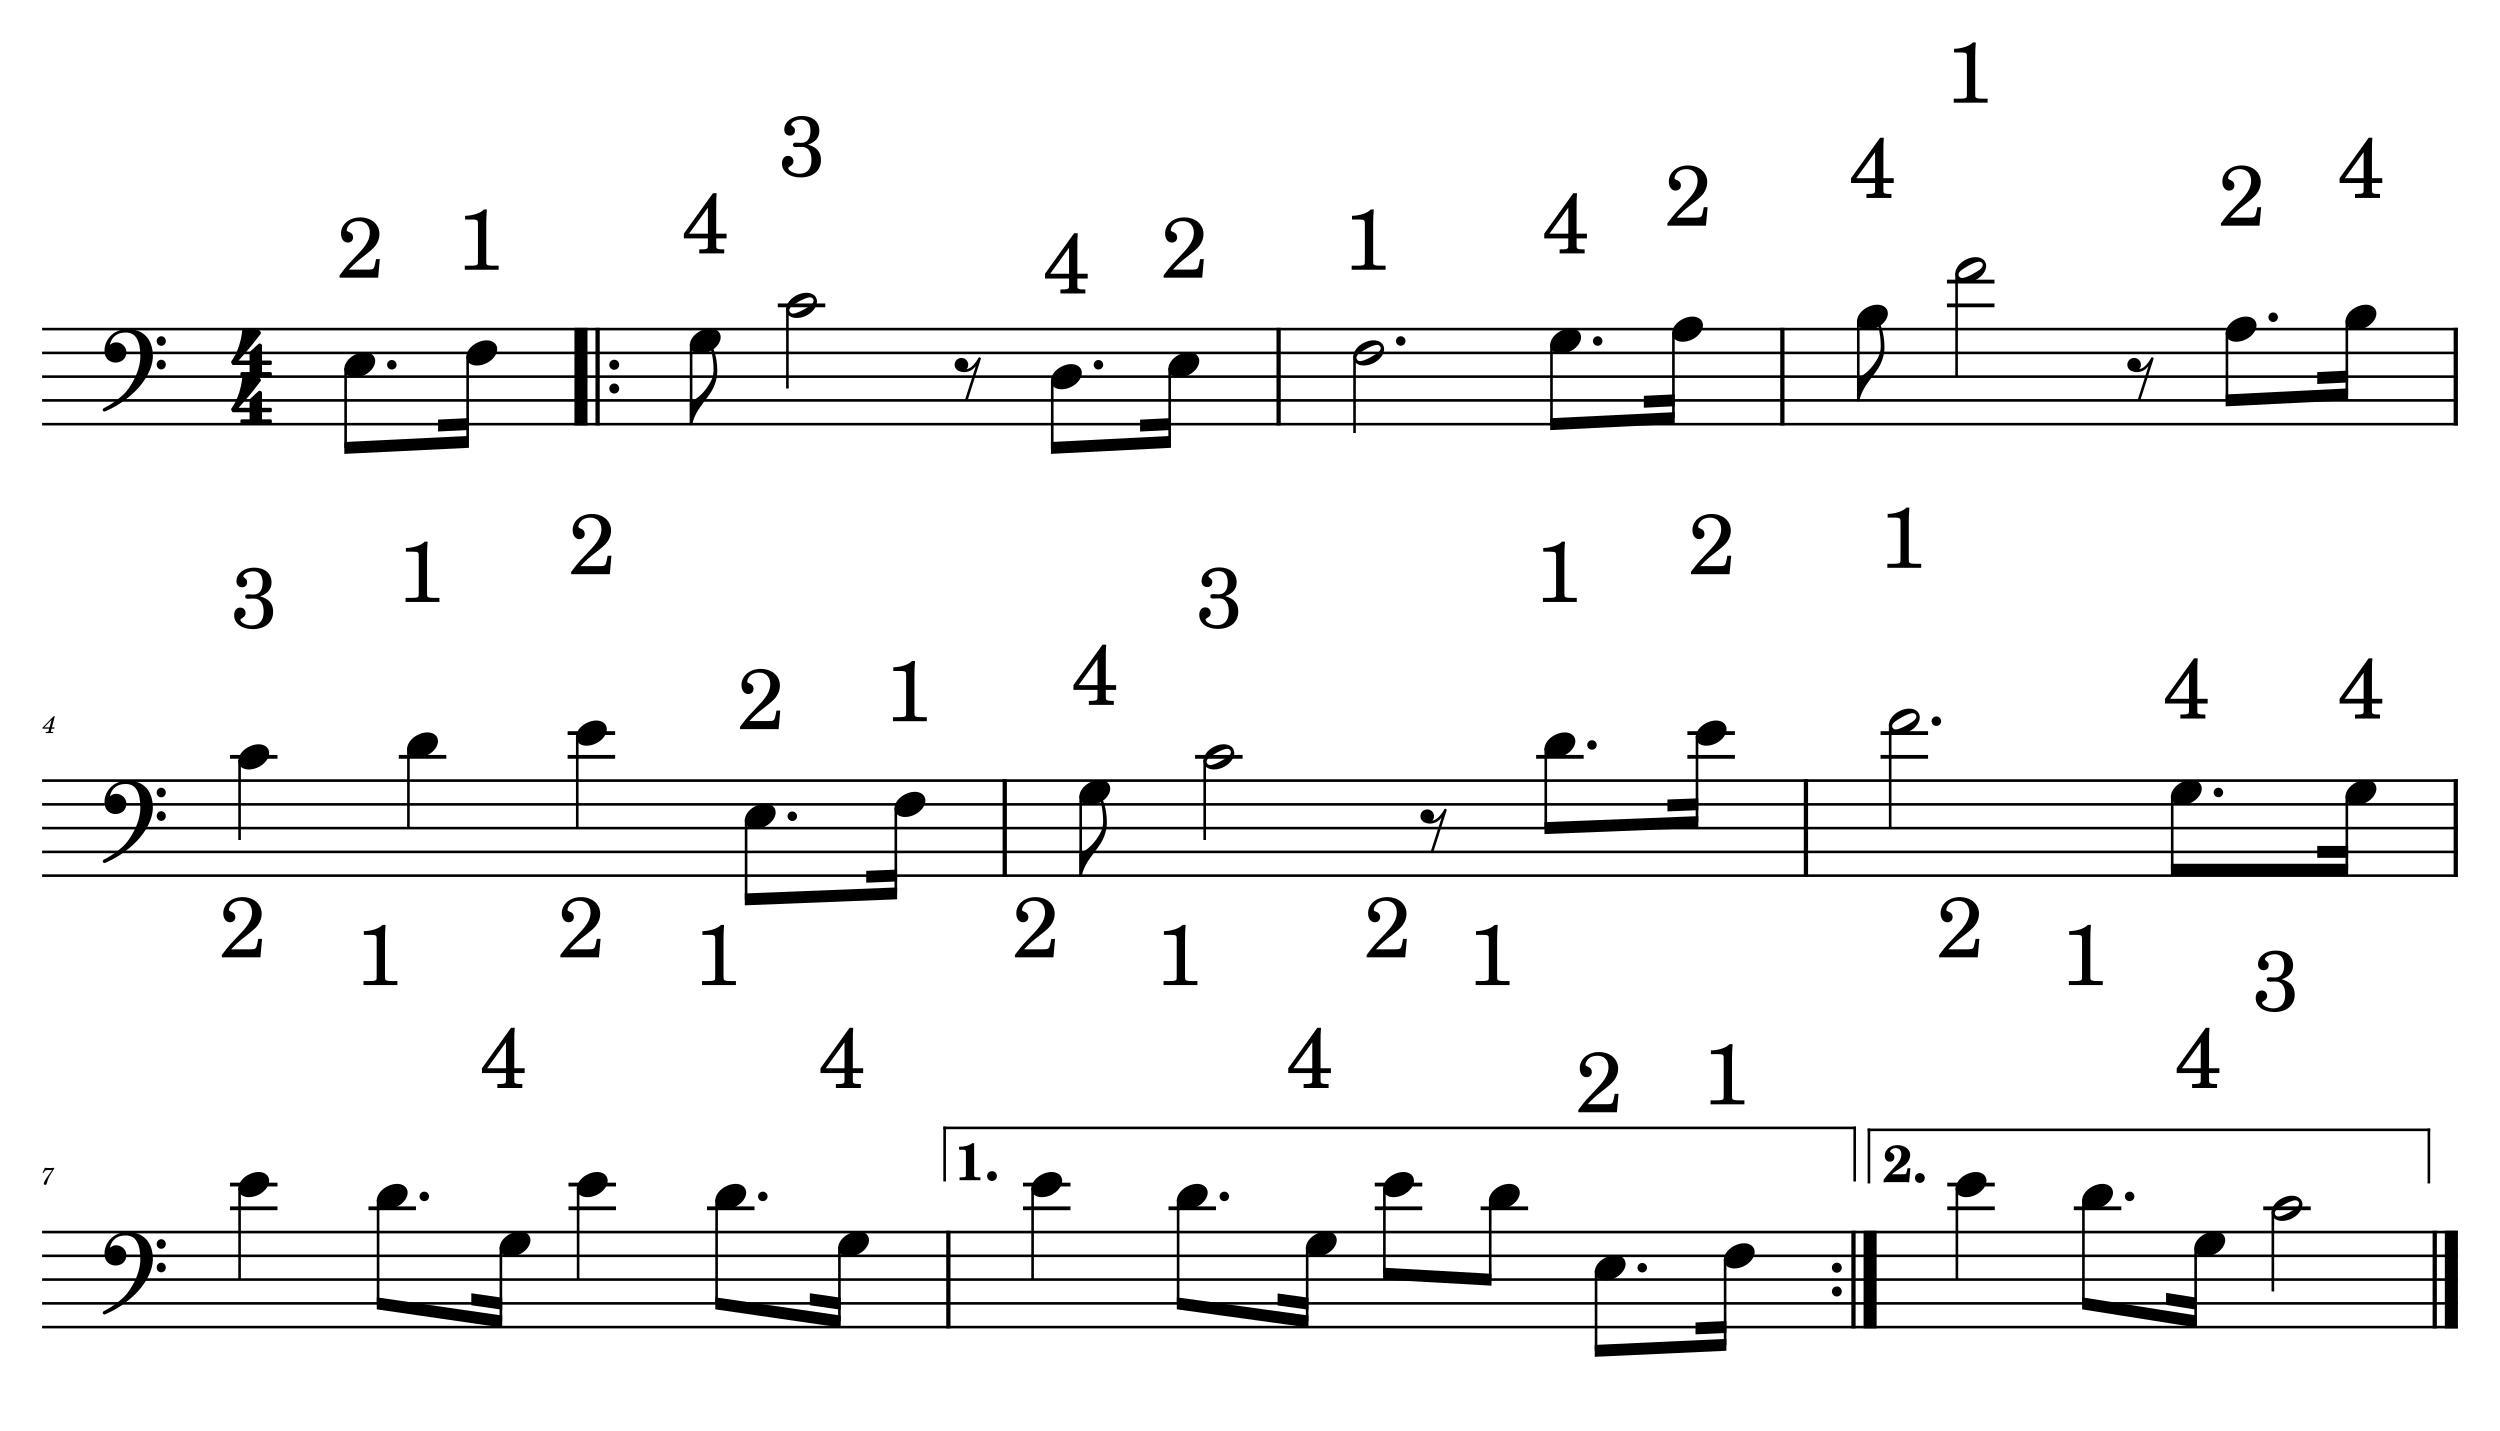 <?xml version="1.0" encoding="UTF-8" standalone="no"?>
<svg width="4208.47px" height="2409.45px" viewBox="0 0 4208.47 2409.45"
 xmlns="http://www.w3.org/2000/svg" xmlns:xlink="http://www.w3.org/1999/xlink" version="1.2" baseProfile="tiny">
<title>BONE PIRATA</title>
<desc>Generated by MuseScore 3.6.2</desc>
<polyline class="StaffLines" fill="none" stroke="#000000" stroke-width="4.40" stroke-linejoin="bevel" points="70.866,554.041 4137.61,554.041"/>
<polyline class="StaffLines" fill="none" stroke="#000000" stroke-width="4.40" stroke-linejoin="bevel" points="70.866,594.041 4137.61,594.041"/>
<polyline class="StaffLines" fill="none" stroke="#000000" stroke-width="4.40" stroke-linejoin="bevel" points="70.866,634.041 4137.61,634.041"/>
<polyline class="StaffLines" fill="none" stroke="#000000" stroke-width="4.40" stroke-linejoin="bevel" points="70.866,674.041 4137.61,674.041"/>
<polyline class="StaffLines" fill="none" stroke="#000000" stroke-width="4.40" stroke-linejoin="bevel" points="70.866,714.041 4137.61,714.041"/>
<polyline class="StaffLines" fill="none" stroke="#000000" stroke-width="4.40" stroke-linejoin="bevel" points="70.866,1314.04 4137.61,1314.04"/>
<polyline class="StaffLines" fill="none" stroke="#000000" stroke-width="4.40" stroke-linejoin="bevel" points="70.866,1354.04 4137.61,1354.04"/>
<polyline class="StaffLines" fill="none" stroke="#000000" stroke-width="4.40" stroke-linejoin="bevel" points="70.866,1394.04 4137.61,1394.04"/>
<polyline class="StaffLines" fill="none" stroke="#000000" stroke-width="4.40" stroke-linejoin="bevel" points="70.866,1434.04 4137.61,1434.04"/>
<polyline class="StaffLines" fill="none" stroke="#000000" stroke-width="4.40" stroke-linejoin="bevel" points="70.866,1474.04 4137.61,1474.04"/>
<polyline class="StaffLines" fill="none" stroke="#000000" stroke-width="4.40" stroke-linejoin="bevel" points="70.866,2074.04 4137.61,2074.04"/>
<polyline class="StaffLines" fill="none" stroke="#000000" stroke-width="4.40" stroke-linejoin="bevel" points="70.866,2114.04 4137.61,2114.04"/>
<polyline class="StaffLines" fill="none" stroke="#000000" stroke-width="4.40" stroke-linejoin="bevel" points="70.866,2154.04 4137.61,2154.04"/>
<polyline class="StaffLines" fill="none" stroke="#000000" stroke-width="4.40" stroke-linejoin="bevel" points="70.866,2194.04 4137.61,2194.04"/>
<polyline class="StaffLines" fill="none" stroke="#000000" stroke-width="4.40" stroke-linejoin="bevel" points="70.866,2234.04 4137.61,2234.04"/>
<path class="MeasureNumber" d="M92.35,1205.73 L90.178,1205.73 L71.553,1225.01 L71.553,1226.68 L82.819,1226.68 L82.178,1229.12 C81.663,1231.12 81.632,1231.24 81.257,1231.6 C80.866,1231.99 80.022,1232.17 77.897,1232.17 L77.178,1232.17 L76.944,1234.04 L89.382,1234.04 L89.585,1232.17 L88.866,1232.17 C86.225,1232.17 85.663,1231.96 85.663,1231.09 C85.663,1230.76 85.741,1230.37 86.069,1229.12 L86.741,1226.68 L91.303,1226.68 L91.897,1224.52 L87.303,1224.52 L92.35,1205.73 M83.428,1224.52 L74.46,1224.52 L86.819,1211.81 L83.428,1224.52 "/>
<path class="MeasureNumber" d="M91.303,1965.88 C89.178,1966.12 86.585,1966.29 84.35,1966.29 C83.225,1966.29 81.944,1966.24 80.507,1966.16 C79.178,1966.09 77.866,1966.01 76.507,1965.93 L75.507,1965.88 L71.632,1974.32 L73.1,1974.81 L74.069,1973.2 C75.944,1970.09 76.819,1969.65 80.897,1969.68 L87.663,1969.68 L83.303,1975.93 C78.178,1983.12 78.178,1983.12 76.225,1986.32 C74.46,1989.16 73.741,1990.91 73.741,1992.35 C73.741,1993.76 74.632,1994.63 76.022,1994.63 C77.507,1994.63 78.257,1993.91 78.788,1992.04 C80.788,1984.52 81.991,1981.91 87.538,1972.93 L91.303,1967.09 L91.303,1965.88 "/>
<polyline class="BarLine" fill="none" stroke="#000000" stroke-width="22.00" stroke-linejoin="bevel" points="977.998,551.841 977.998,716.241"/>
<polyline class="BarLine" fill="none" stroke="#000000" stroke-width="7.20" stroke-linejoin="bevel" points="1006,551.841 1006,716.241"/>
<path class="BarLine" transform="matrix(1.6,0,0,1.6,1025.67,614.041)" d="M10.406,0 C10.406,-2.906 8.094,-5.297 5.203,-5.297 C2.297,-5.297 0,-2.906 0,0 C0,2.906 2.297,5.297 5.203,5.297 C8.094,5.297 10.406,2.906 10.406,0"/>
<path class="BarLine" transform="matrix(1.6,0,0,1.6,1025.67,654.041)" d="M10.406,0 C10.406,-2.906 8.094,-5.297 5.203,-5.297 C2.297,-5.297 0,-2.906 0,0 C0,2.906 2.297,5.297 5.203,5.297 C8.094,5.297 10.406,2.906 10.406,0"/>
<polyline class="BarLine" fill="none" stroke="#000000" stroke-width="7.20" stroke-linejoin="bevel" points="2152.4,551.841 2152.4,716.241"/>
<polyline class="BarLine" fill="none" stroke="#000000" stroke-width="7.20" stroke-linejoin="bevel" points="3000.41,551.841 3000.41,716.241"/>
<polyline class="BarLine" fill="none" stroke="#000000" stroke-width="7.20" stroke-linejoin="bevel" points="4134.01,551.841 4134.01,716.241"/>
<polyline class="BarLine" fill="none" stroke="#000000" stroke-width="7.20" stroke-linejoin="bevel" points="1691.4,1311.84 1691.4,1476.24"/>
<polyline class="BarLine" fill="none" stroke="#000000" stroke-width="7.20" stroke-linejoin="bevel" points="3040.09,1311.84 3040.09,1476.24"/>
<polyline class="BarLine" fill="none" stroke="#000000" stroke-width="7.20" stroke-linejoin="bevel" points="4134.01,1311.84 4134.01,1476.24"/>
<polyline class="BarLine" fill="none" stroke="#000000" stroke-width="7.20" stroke-linejoin="bevel" points="1596.46,2071.84 1596.46,2236.24"/>
<path class="BarLine" transform="matrix(1.6,0,0,1.6,3083.8,2134.04)" d="M10.406,0 C10.406,-2.906 8.094,-5.297 5.203,-5.297 C2.297,-5.297 0,-2.906 0,0 C0,2.906 2.297,5.297 5.203,5.297 C8.094,5.297 10.406,2.906 10.406,0"/>
<path class="BarLine" transform="matrix(1.6,0,0,1.6,3083.8,2174.04)" d="M10.406,0 C10.406,-2.906 8.094,-5.297 5.203,-5.297 C2.297,-5.297 0,-2.906 0,0 C0,2.906 2.297,5.297 5.203,5.297 C8.094,5.297 10.406,2.906 10.406,0"/>
<polyline class="BarLine" fill="none" stroke="#000000" stroke-width="7.20" stroke-linejoin="bevel" points="3120.12,2071.84 3120.12,2236.24"/>
<polyline class="BarLine" fill="none" stroke="#000000" stroke-width="22.00" stroke-linejoin="bevel" points="3148.12,2071.84 3148.12,2236.24"/>
<polyline class="BarLine" fill="none" stroke="#000000" stroke-width="7.20" stroke-linejoin="bevel" points="4098.61,2071.84 4098.61,2236.24"/>
<polyline class="BarLine" fill="none" stroke="#000000" stroke-width="22.00" stroke-linejoin="bevel" points="4126.61,2071.84 4126.61,2236.24"/>
<polyline class="LedgerLine" fill="none" stroke="#000000" stroke-width="6.40" stroke-linejoin="bevel" points="1309.31,514.041 1389.3,514.041"/>
<polyline class="LedgerLine" fill="none" stroke="#000000" stroke-width="6.40" stroke-linejoin="bevel" points="3277.5,514.041 3357.49,514.041"/>
<polyline class="LedgerLine" fill="none" stroke="#000000" stroke-width="6.40" stroke-linejoin="bevel" points="3277.5,474.041 3357.49,474.041"/>
<polyline class="LedgerLine" fill="none" stroke="#000000" stroke-width="6.40" stroke-linejoin="bevel" points="387.103,1274.04 467.091,1274.04"/>
<polyline class="LedgerLine" fill="none" stroke="#000000" stroke-width="6.40" stroke-linejoin="bevel" points="671.323,1274.04 751.311,1274.04"/>
<polyline class="LedgerLine" fill="none" stroke="#000000" stroke-width="6.40" stroke-linejoin="bevel" points="955.543,1274.04 1035.53,1274.04"/>
<polyline class="LedgerLine" fill="none" stroke="#000000" stroke-width="6.40" stroke-linejoin="bevel" points="955.543,1234.04 1035.53,1234.04"/>
<polyline class="LedgerLine" fill="none" stroke="#000000" stroke-width="6.40" stroke-linejoin="bevel" points="2011.78,1274.04 2091.77,1274.04"/>
<polyline class="LedgerLine" fill="none" stroke="#000000" stroke-width="6.40" stroke-linejoin="bevel" points="2585.93,1274.04 2665.92,1274.04"/>
<polyline class="LedgerLine" fill="none" stroke="#000000" stroke-width="6.40" stroke-linejoin="bevel" points="2840.51,1274.04 2920.5,1274.04"/>
<polyline class="LedgerLine" fill="none" stroke="#000000" stroke-width="6.40" stroke-linejoin="bevel" points="2840.51,1234.04 2920.5,1234.04"/>
<polyline class="LedgerLine" fill="none" stroke="#000000" stroke-width="6.40" stroke-linejoin="bevel" points="3165.69,1274.04 3245.68,1274.04"/>
<polyline class="LedgerLine" fill="none" stroke="#000000" stroke-width="6.40" stroke-linejoin="bevel" points="3165.69,1234.04 3245.68,1234.04"/>
<polyline class="LedgerLine" fill="none" stroke="#000000" stroke-width="6.40" stroke-linejoin="bevel" points="387.103,2034.04 467.091,2034.04"/>
<polyline class="LedgerLine" fill="none" stroke="#000000" stroke-width="6.40" stroke-linejoin="bevel" points="387.103,1994.04 467.091,1994.04"/>
<polyline class="LedgerLine" fill="none" stroke="#000000" stroke-width="6.40" stroke-linejoin="bevel" points="620.244,2034.04 700.231,2034.04"/>
<polyline class="LedgerLine" fill="none" stroke="#000000" stroke-width="6.40" stroke-linejoin="bevel" points="956.982,2034.04 1036.97,2034.04"/>
<polyline class="LedgerLine" fill="none" stroke="#000000" stroke-width="6.40" stroke-linejoin="bevel" points="956.982,1994.04 1036.97,1994.04"/>
<polyline class="LedgerLine" fill="none" stroke="#000000" stroke-width="6.40" stroke-linejoin="bevel" points="1190.12,2034.04 1270.11,2034.04"/>
<polyline class="LedgerLine" fill="none" stroke="#000000" stroke-width="6.40" stroke-linejoin="bevel" points="1722.06,2034.04 1802.05,2034.04"/>
<polyline class="LedgerLine" fill="none" stroke="#000000" stroke-width="6.40" stroke-linejoin="bevel" points="1722.06,1994.04 1802.05,1994.04"/>
<polyline class="LedgerLine" fill="none" stroke="#000000" stroke-width="6.40" stroke-linejoin="bevel" points="1967.03,2034.04 2047.02,2034.04"/>
<polyline class="LedgerLine" fill="none" stroke="#000000" stroke-width="6.40" stroke-linejoin="bevel" points="2314.26,2034.04 2394.25,2034.04"/>
<polyline class="LedgerLine" fill="none" stroke="#000000" stroke-width="6.40" stroke-linejoin="bevel" points="2314.26,1994.04 2394.25,1994.04"/>
<polyline class="LedgerLine" fill="none" stroke="#000000" stroke-width="6.40" stroke-linejoin="bevel" points="2492.42,2034.04 2572.4,2034.04"/>
<polyline class="LedgerLine" fill="none" stroke="#000000" stroke-width="6.40" stroke-linejoin="bevel" points="3278,2034.04 3357.99,2034.04"/>
<polyline class="LedgerLine" fill="none" stroke="#000000" stroke-width="6.40" stroke-linejoin="bevel" points="3278,1994.04 3357.99,1994.04"/>
<polyline class="LedgerLine" fill="none" stroke="#000000" stroke-width="6.40" stroke-linejoin="bevel" points="3491.01,2034.04 3571,2034.04"/>
<polyline class="LedgerLine" fill="none" stroke="#000000" stroke-width="6.40" stroke-linejoin="bevel" points="3809.9,2034.04 3889.89,2034.04"/>
<polyline class="Stem" fill="none" stroke="#000000" stroke-width="4.40" stroke-linejoin="bevel" points="581.816,619.417 581.816,754.041"/>
<polyline class="Stem" fill="none" stroke="#000000" stroke-width="4.40" stroke-linejoin="bevel" points="787.211,599.417 787.211,744.041"/>
<polyline class="Stem" fill="none" stroke="#000000" stroke-width="4.40" stroke-linejoin="bevel" points="1163.4,579.417 1163.4,714.041"/>
<polyline class="Stem" fill="none" stroke="#000000" stroke-width="4.40" stroke-linejoin="bevel" points="1325.51,519.417 1325.51,654.041"/>
<polyline class="Stem" fill="none" stroke="#000000" stroke-width="4.40" stroke-linejoin="bevel" points="1771.33,639.417 1771.33,754.041"/>
<polyline class="Stem" fill="none" stroke="#000000" stroke-width="4.40" stroke-linejoin="bevel" points="1969.01,619.417 1969.01,744.041"/>
<polyline class="Stem" fill="none" stroke="#000000" stroke-width="4.40" stroke-linejoin="bevel" points="2280.2,599.417 2280.2,729.041"/>
<polyline class="Stem" fill="none" stroke="#000000" stroke-width="4.40" stroke-linejoin="bevel" points="2611.74,579.417 2611.74,714.041"/>
<polyline class="Stem" fill="none" stroke="#000000" stroke-width="4.40" stroke-linejoin="bevel" points="2817.02,559.417 2817.02,704.041"/>
<polyline class="Stem" fill="none" stroke="#000000" stroke-width="4.40" stroke-linejoin="bevel" points="3128.21,539.417 3128.21,674.041"/>
<polyline class="Stem" fill="none" stroke="#000000" stroke-width="4.40" stroke-linejoin="bevel" points="3293.7,459.417 3293.7,634.041"/>
<polyline class="Stem" fill="none" stroke="#000000" stroke-width="4.40" stroke-linejoin="bevel" points="3748.82,559.417 3748.82,674.041"/>
<polyline class="Stem" fill="none" stroke="#000000" stroke-width="4.40" stroke-linejoin="bevel" points="3950.62,539.417 3950.62,664.041"/>
<polyline class="Stem" fill="none" stroke="#000000" stroke-width="4.40" stroke-linejoin="bevel" points="403.303,1279.42 403.303,1414.04"/>
<polyline class="Stem" fill="none" stroke="#000000" stroke-width="4.40" stroke-linejoin="bevel" points="687.523,1259.42 687.523,1394.04"/>
<polyline class="Stem" fill="none" stroke="#000000" stroke-width="4.40" stroke-linejoin="bevel" points="971.743,1239.42 971.743,1394.04"/>
<polyline class="Stem" fill="none" stroke="#000000" stroke-width="4.40" stroke-linejoin="bevel" points="1255.96,1379.42 1255.96,1514.04"/>
<polyline class="Stem" fill="none" stroke="#000000" stroke-width="4.40" stroke-linejoin="bevel" points="1508.01,1359.42 1508.01,1504.04"/>
<polyline class="Stem" fill="none" stroke="#000000" stroke-width="4.40" stroke-linejoin="bevel" points="1819.2,1339.42 1819.2,1474.04"/>
<polyline class="Stem" fill="none" stroke="#000000" stroke-width="4.40" stroke-linejoin="bevel" points="2027.98,1279.42 2027.98,1414.04"/>
<polyline class="Stem" fill="none" stroke="#000000" stroke-width="4.40" stroke-linejoin="bevel" points="2602.13,1259.42 2602.13,1394.04"/>
<polyline class="Stem" fill="none" stroke="#000000" stroke-width="4.40" stroke-linejoin="bevel" points="2856.71,1239.42 2856.71,1384.04"/>
<polyline class="Stem" fill="none" stroke="#000000" stroke-width="4.40" stroke-linejoin="bevel" points="3181.89,1219.42 3181.89,1394.04"/>
<polyline class="Stem" fill="none" stroke="#000000" stroke-width="4.40" stroke-linejoin="bevel" points="3656.66,1339.42 3656.66,1464.04"/>
<polyline class="Stem" fill="none" stroke="#000000" stroke-width="4.40" stroke-linejoin="bevel" points="3950.62,1339.42 3950.62,1464.04"/>
<polyline class="Stem" fill="none" stroke="#000000" stroke-width="4.40" stroke-linejoin="bevel" points="403.303,1999.42 403.303,2154.04"/>
<polyline class="Stem" fill="none" stroke="#000000" stroke-width="4.40" stroke-linejoin="bevel" points="636.444,2019.42 636.444,2194.04"/>
<polyline class="Stem" fill="none" stroke="#000000" stroke-width="4.40" stroke-linejoin="bevel" points="843.195,2099.42 843.195,2224.04"/>
<polyline class="Stem" fill="none" stroke="#000000" stroke-width="4.40" stroke-linejoin="bevel" points="973.182,1999.42 973.182,2154.04"/>
<polyline class="Stem" fill="none" stroke="#000000" stroke-width="4.40" stroke-linejoin="bevel" points="1206.32,2019.42 1206.32,2194.04"/>
<polyline class="Stem" fill="none" stroke="#000000" stroke-width="4.40" stroke-linejoin="bevel" points="1413.07,2099.42 1413.07,2224.04"/>
<polyline class="Stem" fill="none" stroke="#000000" stroke-width="4.40" stroke-linejoin="bevel" points="1738.26,1999.42 1738.26,2154.04"/>
<polyline class="Stem" fill="none" stroke="#000000" stroke-width="4.40" stroke-linejoin="bevel" points="1983.23,2019.42 1983.23,2194.04"/>
<polyline class="Stem" fill="none" stroke="#000000" stroke-width="4.40" stroke-linejoin="bevel" points="2200.47,2099.42 2200.47,2224.04"/>
<polyline class="Stem" fill="none" stroke="#000000" stroke-width="4.40" stroke-linejoin="bevel" points="2330.46,1999.42 2330.46,2144.04"/>
<polyline class="Stem" fill="none" stroke="#000000" stroke-width="4.40" stroke-linejoin="bevel" points="2508.62,2019.42 2508.62,2154.04"/>
<polyline class="Stem" fill="none" stroke="#000000" stroke-width="4.40" stroke-linejoin="bevel" points="2686.78,2139.42 2686.78,2274.04"/>
<polyline class="Stem" fill="none" stroke="#000000" stroke-width="4.40" stroke-linejoin="bevel" points="2904.02,2119.42 2904.02,2264.04"/>
<polyline class="Stem" fill="none" stroke="#000000" stroke-width="4.40" stroke-linejoin="bevel" points="3294.2,1999.42 3294.2,2154.04"/>
<polyline class="Stem" fill="none" stroke="#000000" stroke-width="4.40" stroke-linejoin="bevel" points="3507.21,2019.42 3507.21,2194.04"/>
<polyline class="Stem" fill="none" stroke="#000000" stroke-width="4.40" stroke-linejoin="bevel" points="3696.11,2099.42 3696.11,2224.04"/>
<polyline class="Stem" fill="none" stroke="#000000" stroke-width="4.40" stroke-linejoin="bevel" points="3826.1,2039.42 3826.1,2174.04"/>
<path class="Note" transform="matrix(1.6,0,0,1.6,579.616,614.041)" d="M31.5,-8.094 C29.703,-11.406 25.906,-13.203 21.297,-13.203 C17.906,-13.203 14.203,-12.203 10.594,-10.297 C4,-6.797 0,-0.906 0,4.203 C0,5.594 0.297,7 1,8.297 C2.797,11.594 6.594,13.297 11.203,13.297 C14.594,13.297 18.297,12.406 21.906,10.5 C28.5,7 32.5,1.094 32.5,-4 C32.5,-5.406 32.203,-6.797 31.5,-8.094"/>
<path class="Note" transform="matrix(1.6,0,0,1.6,785.011,594.041)" d="M31.5,-8.094 C29.703,-11.406 25.906,-13.203 21.297,-13.203 C17.906,-13.203 14.203,-12.203 10.594,-10.297 C4,-6.797 0,-0.906 0,4.203 C0,5.594 0.297,7 1,8.297 C2.797,11.594 6.594,13.297 11.203,13.297 C14.594,13.297 18.297,12.406 21.906,10.5 C28.5,7 32.5,1.094 32.5,-4 C32.5,-5.406 32.203,-6.797 31.5,-8.094"/>
<path class="Note" transform="matrix(1.6,0,0,1.6,1161.2,574.041)" d="M31.5,-8.094 C29.703,-11.406 25.906,-13.203 21.297,-13.203 C17.906,-13.203 14.203,-12.203 10.594,-10.297 C4,-6.797 0,-0.906 0,4.203 C0,5.594 0.297,7 1,8.297 C2.797,11.594 6.594,13.297 11.203,13.297 C14.594,13.297 18.297,12.406 21.906,10.5 C28.5,7 32.5,1.094 32.5,-4 C32.5,-5.406 32.203,-6.797 31.5,-8.094"/>
<path class="Note" transform="matrix(1.6,0,0,1.6,1323.31,514.041)" d="M31.5,-8.141 C29.703,-11.438 25.906,-13.234 21.297,-13.234 C17.906,-13.234 14.203,-12.234 10.594,-10.344 C4,-6.844 0,-0.938 0,4.156 C0,5.562 0.297,6.969 1,8.266 C2.797,11.578 6.594,13.281 11.203,13.281 C14.594,13.281 18.297,12.375 21.906,10.484 C28.5,6.969 32.5,1.062 32.5,-4.047 C32.5,-5.438 32.203,-6.844 31.5,-8.141 M27.203,-1.344 C25.5,0.359 22.094,2.453 18.5,4.469 C14.906,6.469 11.297,7.969 8.906,8.469 C8.406,8.578 7.906,8.672 7.406,8.672 C5.797,8.672 4.594,8.078 3.906,6.766 C3.594,6.266 3.406,5.672 3.406,5.062 C3.406,3.969 4.094,2.656 5.203,1.562 C6.906,-0.141 10.203,-2.234 13.797,-4.234 C17.406,-6.234 21,-7.734 23.406,-8.234 C23.906,-8.344 24.406,-8.438 24.906,-8.438 C26.5,-8.438 27.797,-7.844 28.5,-6.547 C28.797,-6.047 28.906,-5.438 28.906,-4.844 C28.906,-3.734 28.297,-2.547 27.203,-1.344"/>
<path class="Note" transform="matrix(1.6,0,0,1.6,1769.13,634.041)" d="M31.5,-8.094 C29.703,-11.406 25.906,-13.203 21.297,-13.203 C17.906,-13.203 14.203,-12.203 10.594,-10.297 C4,-6.797 0,-0.906 0,4.203 C0,5.594 0.297,7 1,8.297 C2.797,11.594 6.594,13.297 11.203,13.297 C14.594,13.297 18.297,12.406 21.906,10.5 C28.5,7 32.5,1.094 32.5,-4 C32.5,-5.406 32.203,-6.797 31.5,-8.094"/>
<path class="Note" transform="matrix(1.6,0,0,1.6,1966.81,614.041)" d="M31.5,-8.094 C29.703,-11.406 25.906,-13.203 21.297,-13.203 C17.906,-13.203 14.203,-12.203 10.594,-10.297 C4,-6.797 0,-0.906 0,4.203 C0,5.594 0.297,7 1,8.297 C2.797,11.594 6.594,13.297 11.203,13.297 C14.594,13.297 18.297,12.406 21.906,10.5 C28.5,7 32.5,1.094 32.5,-4 C32.5,-5.406 32.203,-6.797 31.5,-8.094"/>
<path class="Note" transform="matrix(1.6,0,0,1.6,2278,594.041)" d="M31.5,-8.141 C29.703,-11.438 25.906,-13.234 21.297,-13.234 C17.906,-13.234 14.203,-12.234 10.594,-10.344 C4,-6.844 0,-0.938 0,4.156 C0,5.562 0.297,6.969 1,8.266 C2.797,11.578 6.594,13.281 11.203,13.281 C14.594,13.281 18.297,12.375 21.906,10.484 C28.5,6.969 32.5,1.062 32.5,-4.047 C32.5,-5.438 32.203,-6.844 31.5,-8.141 M27.203,-1.344 C25.5,0.359 22.094,2.453 18.5,4.469 C14.906,6.469 11.297,7.969 8.906,8.469 C8.406,8.578 7.906,8.672 7.406,8.672 C5.797,8.672 4.594,8.078 3.906,6.766 C3.594,6.266 3.406,5.672 3.406,5.062 C3.406,3.969 4.094,2.656 5.203,1.562 C6.906,-0.141 10.203,-2.234 13.797,-4.234 C17.406,-6.234 21,-7.734 23.406,-8.234 C23.906,-8.344 24.406,-8.438 24.906,-8.438 C26.5,-8.438 27.797,-7.844 28.5,-6.547 C28.797,-6.047 28.906,-5.438 28.906,-4.844 C28.906,-3.734 28.297,-2.547 27.203,-1.344"/>
<path class="Note" transform="matrix(1.6,0,0,1.6,2609.54,574.041)" d="M31.5,-8.094 C29.703,-11.406 25.906,-13.203 21.297,-13.203 C17.906,-13.203 14.203,-12.203 10.594,-10.297 C4,-6.797 0,-0.906 0,4.203 C0,5.594 0.297,7 1,8.297 C2.797,11.594 6.594,13.297 11.203,13.297 C14.594,13.297 18.297,12.406 21.906,10.5 C28.5,7 32.5,1.094 32.5,-4 C32.5,-5.406 32.203,-6.797 31.5,-8.094"/>
<path class="Note" transform="matrix(1.6,0,0,1.6,2814.82,554.041)" d="M31.5,-8.094 C29.703,-11.406 25.906,-13.203 21.297,-13.203 C17.906,-13.203 14.203,-12.203 10.594,-10.297 C4,-6.797 0,-0.906 0,4.203 C0,5.594 0.297,7 1,8.297 C2.797,11.594 6.594,13.297 11.203,13.297 C14.594,13.297 18.297,12.406 21.906,10.5 C28.5,7 32.5,1.094 32.5,-4 C32.5,-5.406 32.203,-6.797 31.5,-8.094"/>
<path class="Note" transform="matrix(1.6,0,0,1.6,3126.01,534.041)" d="M31.5,-8.094 C29.703,-11.406 25.906,-13.203 21.297,-13.203 C17.906,-13.203 14.203,-12.203 10.594,-10.297 C4,-6.797 0,-0.906 0,4.203 C0,5.594 0.297,7 1,8.297 C2.797,11.594 6.594,13.297 11.203,13.297 C14.594,13.297 18.297,12.406 21.906,10.5 C28.5,7 32.5,1.094 32.5,-4 C32.5,-5.406 32.203,-6.797 31.5,-8.094"/>
<path class="Note" transform="matrix(1.6,0,0,1.6,3291.5,454.041)" d="M31.5,-8.141 C29.703,-11.438 25.906,-13.234 21.297,-13.234 C17.906,-13.234 14.203,-12.234 10.594,-10.344 C4,-6.844 0,-0.938 0,4.156 C0,5.562 0.297,6.969 1,8.266 C2.797,11.578 6.594,13.281 11.203,13.281 C14.594,13.281 18.297,12.375 21.906,10.484 C28.5,6.969 32.5,1.062 32.5,-4.047 C32.5,-5.438 32.203,-6.844 31.5,-8.141 M27.203,-1.344 C25.5,0.359 22.094,2.453 18.5,4.469 C14.906,6.469 11.297,7.969 8.906,8.469 C8.406,8.578 7.906,8.672 7.406,8.672 C5.797,8.672 4.594,8.078 3.906,6.766 C3.594,6.266 3.406,5.672 3.406,5.062 C3.406,3.969 4.094,2.656 5.203,1.562 C6.906,-0.141 10.203,-2.234 13.797,-4.234 C17.406,-6.234 21,-7.734 23.406,-8.234 C23.906,-8.344 24.406,-8.438 24.906,-8.438 C26.5,-8.438 27.797,-7.844 28.5,-6.547 C28.797,-6.047 28.906,-5.438 28.906,-4.844 C28.906,-3.734 28.297,-2.547 27.203,-1.344"/>
<path class="Note" transform="matrix(1.6,0,0,1.6,3746.62,554.041)" d="M31.5,-8.094 C29.703,-11.406 25.906,-13.203 21.297,-13.203 C17.906,-13.203 14.203,-12.203 10.594,-10.297 C4,-6.797 0,-0.906 0,4.203 C0,5.594 0.297,7 1,8.297 C2.797,11.594 6.594,13.297 11.203,13.297 C14.594,13.297 18.297,12.406 21.906,10.5 C28.5,7 32.5,1.094 32.5,-4 C32.5,-5.406 32.203,-6.797 31.5,-8.094"/>
<path class="Note" transform="matrix(1.6,0,0,1.6,3948.42,534.041)" d="M31.5,-8.094 C29.703,-11.406 25.906,-13.203 21.297,-13.203 C17.906,-13.203 14.203,-12.203 10.594,-10.297 C4,-6.797 0,-0.906 0,4.203 C0,5.594 0.297,7 1,8.297 C2.797,11.594 6.594,13.297 11.203,13.297 C14.594,13.297 18.297,12.406 21.906,10.5 C28.5,7 32.5,1.094 32.5,-4 C32.5,-5.406 32.203,-6.797 31.5,-8.094"/>
<path class="Note" transform="matrix(1.6,0,0,1.6,401.103,1274.04)" d="M31.5,-8.094 C29.703,-11.406 25.906,-13.203 21.297,-13.203 C17.906,-13.203 14.203,-12.203 10.594,-10.297 C4,-6.797 0,-0.906 0,4.203 C0,5.594 0.297,7 1,8.297 C2.797,11.594 6.594,13.297 11.203,13.297 C14.594,13.297 18.297,12.406 21.906,10.5 C28.5,7 32.5,1.094 32.5,-4 C32.5,-5.406 32.203,-6.797 31.5,-8.094"/>
<path class="Note" transform="matrix(1.6,0,0,1.6,685.323,1254.04)" d="M31.5,-8.094 C29.703,-11.406 25.906,-13.203 21.297,-13.203 C17.906,-13.203 14.203,-12.203 10.594,-10.297 C4,-6.797 0,-0.906 0,4.203 C0,5.594 0.297,7 1,8.297 C2.797,11.594 6.594,13.297 11.203,13.297 C14.594,13.297 18.297,12.406 21.906,10.5 C28.5,7 32.5,1.094 32.5,-4 C32.5,-5.406 32.203,-6.797 31.5,-8.094"/>
<path class="Note" transform="matrix(1.6,0,0,1.6,969.543,1234.04)" d="M31.5,-8.094 C29.703,-11.406 25.906,-13.203 21.297,-13.203 C17.906,-13.203 14.203,-12.203 10.594,-10.297 C4,-6.797 0,-0.906 0,4.203 C0,5.594 0.297,7 1,8.297 C2.797,11.594 6.594,13.297 11.203,13.297 C14.594,13.297 18.297,12.406 21.906,10.5 C28.5,7 32.5,1.094 32.5,-4 C32.5,-5.406 32.203,-6.797 31.5,-8.094"/>
<path class="Note" transform="matrix(1.6,0,0,1.6,1253.76,1374.04)" d="M31.5,-8.094 C29.703,-11.406 25.906,-13.203 21.297,-13.203 C17.906,-13.203 14.203,-12.203 10.594,-10.297 C4,-6.797 0,-0.906 0,4.203 C0,5.594 0.297,7 1,8.297 C2.797,11.594 6.594,13.297 11.203,13.297 C14.594,13.297 18.297,12.406 21.906,10.5 C28.5,7 32.5,1.094 32.5,-4 C32.5,-5.406 32.203,-6.797 31.5,-8.094"/>
<path class="Note" transform="matrix(1.6,0,0,1.6,1505.81,1354.04)" d="M31.5,-8.094 C29.703,-11.406 25.906,-13.203 21.297,-13.203 C17.906,-13.203 14.203,-12.203 10.594,-10.297 C4,-6.797 0,-0.906 0,4.203 C0,5.594 0.297,7 1,8.297 C2.797,11.594 6.594,13.297 11.203,13.297 C14.594,13.297 18.297,12.406 21.906,10.5 C28.5,7 32.5,1.094 32.5,-4 C32.5,-5.406 32.203,-6.797 31.5,-8.094"/>
<path class="Note" transform="matrix(1.6,0,0,1.6,1817,1334.04)" d="M31.5,-8.094 C29.703,-11.406 25.906,-13.203 21.297,-13.203 C17.906,-13.203 14.203,-12.203 10.594,-10.297 C4,-6.797 0,-0.906 0,4.203 C0,5.594 0.297,7 1,8.297 C2.797,11.594 6.594,13.297 11.203,13.297 C14.594,13.297 18.297,12.406 21.906,10.5 C28.5,7 32.5,1.094 32.5,-4 C32.5,-5.406 32.203,-6.797 31.5,-8.094"/>
<path class="Note" transform="matrix(1.6,0,0,1.6,2025.78,1274.04)" d="M31.5,-8.141 C29.703,-11.438 25.906,-13.234 21.297,-13.234 C17.906,-13.234 14.203,-12.234 10.594,-10.344 C4,-6.844 0,-0.938 0,4.156 C0,5.562 0.297,6.969 1,8.266 C2.797,11.578 6.594,13.281 11.203,13.281 C14.594,13.281 18.297,12.375 21.906,10.484 C28.5,6.969 32.5,1.062 32.5,-4.047 C32.5,-5.438 32.203,-6.844 31.5,-8.141 M27.203,-1.344 C25.5,0.359 22.094,2.453 18.5,4.469 C14.906,6.469 11.297,7.969 8.906,8.469 C8.406,8.578 7.906,8.672 7.406,8.672 C5.797,8.672 4.594,8.078 3.906,6.766 C3.594,6.266 3.406,5.672 3.406,5.062 C3.406,3.969 4.094,2.656 5.203,1.562 C6.906,-0.141 10.203,-2.234 13.797,-4.234 C17.406,-6.234 21,-7.734 23.406,-8.234 C23.906,-8.344 24.406,-8.438 24.906,-8.438 C26.5,-8.438 27.797,-7.844 28.5,-6.547 C28.797,-6.047 28.906,-5.438 28.906,-4.844 C28.906,-3.734 28.297,-2.547 27.203,-1.344"/>
<path class="Note" transform="matrix(1.6,0,0,1.6,2599.93,1254.04)" d="M31.5,-8.094 C29.703,-11.406 25.906,-13.203 21.297,-13.203 C17.906,-13.203 14.203,-12.203 10.594,-10.297 C4,-6.797 0,-0.906 0,4.203 C0,5.594 0.297,7 1,8.297 C2.797,11.594 6.594,13.297 11.203,13.297 C14.594,13.297 18.297,12.406 21.906,10.5 C28.5,7 32.5,1.094 32.5,-4 C32.5,-5.406 32.203,-6.797 31.5,-8.094"/>
<path class="Note" transform="matrix(1.6,0,0,1.6,2854.51,1234.04)" d="M31.5,-8.094 C29.703,-11.406 25.906,-13.203 21.297,-13.203 C17.906,-13.203 14.203,-12.203 10.594,-10.297 C4,-6.797 0,-0.906 0,4.203 C0,5.594 0.297,7 1,8.297 C2.797,11.594 6.594,13.297 11.203,13.297 C14.594,13.297 18.297,12.406 21.906,10.5 C28.5,7 32.5,1.094 32.5,-4 C32.5,-5.406 32.203,-6.797 31.5,-8.094"/>
<path class="Note" transform="matrix(1.6,0,0,1.6,3179.69,1214.04)" d="M31.5,-8.141 C29.703,-11.438 25.906,-13.234 21.297,-13.234 C17.906,-13.234 14.203,-12.234 10.594,-10.344 C4,-6.844 0,-0.938 0,4.156 C0,5.562 0.297,6.969 1,8.266 C2.797,11.578 6.594,13.281 11.203,13.281 C14.594,13.281 18.297,12.375 21.906,10.484 C28.5,6.969 32.5,1.062 32.5,-4.047 C32.5,-5.438 32.203,-6.844 31.5,-8.141 M27.203,-1.344 C25.5,0.359 22.094,2.453 18.5,4.469 C14.906,6.469 11.297,7.969 8.906,8.469 C8.406,8.578 7.906,8.672 7.406,8.672 C5.797,8.672 4.594,8.078 3.906,6.766 C3.594,6.266 3.406,5.672 3.406,5.062 C3.406,3.969 4.094,2.656 5.203,1.562 C6.906,-0.141 10.203,-2.234 13.797,-4.234 C17.406,-6.234 21,-7.734 23.406,-8.234 C23.906,-8.344 24.406,-8.438 24.906,-8.438 C26.5,-8.438 27.797,-7.844 28.5,-6.547 C28.797,-6.047 28.906,-5.438 28.906,-4.844 C28.906,-3.734 28.297,-2.547 27.203,-1.344"/>
<path class="Note" transform="matrix(1.6,0,0,1.6,3654.46,1334.04)" d="M31.5,-8.094 C29.703,-11.406 25.906,-13.203 21.297,-13.203 C17.906,-13.203 14.203,-12.203 10.594,-10.297 C4,-6.797 0,-0.906 0,4.203 C0,5.594 0.297,7 1,8.297 C2.797,11.594 6.594,13.297 11.203,13.297 C14.594,13.297 18.297,12.406 21.906,10.5 C28.5,7 32.5,1.094 32.5,-4 C32.5,-5.406 32.203,-6.797 31.5,-8.094"/>
<path class="Note" transform="matrix(1.6,0,0,1.6,3948.42,1334.04)" d="M31.5,-8.094 C29.703,-11.406 25.906,-13.203 21.297,-13.203 C17.906,-13.203 14.203,-12.203 10.594,-10.297 C4,-6.797 0,-0.906 0,4.203 C0,5.594 0.297,7 1,8.297 C2.797,11.594 6.594,13.297 11.203,13.297 C14.594,13.297 18.297,12.406 21.906,10.5 C28.5,7 32.5,1.094 32.5,-4 C32.5,-5.406 32.203,-6.797 31.5,-8.094"/>
<path class="Note" transform="matrix(1.6,0,0,1.6,401.103,1994.04)" d="M31.5,-8.094 C29.703,-11.406 25.906,-13.203 21.297,-13.203 C17.906,-13.203 14.203,-12.203 10.594,-10.297 C4,-6.797 0,-0.906 0,4.203 C0,5.594 0.297,7 1,8.297 C2.797,11.594 6.594,13.297 11.203,13.297 C14.594,13.297 18.297,12.406 21.906,10.5 C28.5,7 32.5,1.094 32.5,-4 C32.5,-5.406 32.203,-6.797 31.5,-8.094"/>
<path class="Note" transform="matrix(1.6,0,0,1.6,634.244,2014.04)" d="M31.5,-8.094 C29.703,-11.406 25.906,-13.203 21.297,-13.203 C17.906,-13.203 14.203,-12.203 10.594,-10.297 C4,-6.797 0,-0.906 0,4.203 C0,5.594 0.297,7 1,8.297 C2.797,11.594 6.594,13.297 11.203,13.297 C14.594,13.297 18.297,12.406 21.906,10.5 C28.5,7 32.5,1.094 32.5,-4 C32.5,-5.406 32.203,-6.797 31.5,-8.094"/>
<path class="Note" transform="matrix(1.6,0,0,1.6,840.995,2094.04)" d="M31.5,-8.094 C29.703,-11.406 25.906,-13.203 21.297,-13.203 C17.906,-13.203 14.203,-12.203 10.594,-10.297 C4,-6.797 0,-0.906 0,4.203 C0,5.594 0.297,7 1,8.297 C2.797,11.594 6.594,13.297 11.203,13.297 C14.594,13.297 18.297,12.406 21.906,10.5 C28.5,7 32.5,1.094 32.5,-4 C32.5,-5.406 32.203,-6.797 31.5,-8.094"/>
<path class="Note" transform="matrix(1.6,0,0,1.6,970.982,1994.04)" d="M31.5,-8.094 C29.703,-11.406 25.906,-13.203 21.297,-13.203 C17.906,-13.203 14.203,-12.203 10.594,-10.297 C4,-6.797 0,-0.906 0,4.203 C0,5.594 0.297,7 1,8.297 C2.797,11.594 6.594,13.297 11.203,13.297 C14.594,13.297 18.297,12.406 21.906,10.5 C28.5,7 32.5,1.094 32.5,-4 C32.5,-5.406 32.203,-6.797 31.5,-8.094"/>
<path class="Note" transform="matrix(1.6,0,0,1.6,1204.12,2014.04)" d="M31.5,-8.094 C29.703,-11.406 25.906,-13.203 21.297,-13.203 C17.906,-13.203 14.203,-12.203 10.594,-10.297 C4,-6.797 0,-0.906 0,4.203 C0,5.594 0.297,7 1,8.297 C2.797,11.594 6.594,13.297 11.203,13.297 C14.594,13.297 18.297,12.406 21.906,10.5 C28.5,7 32.5,1.094 32.5,-4 C32.5,-5.406 32.203,-6.797 31.5,-8.094"/>
<path class="Note" transform="matrix(1.6,0,0,1.6,1410.87,2094.04)" d="M31.5,-8.094 C29.703,-11.406 25.906,-13.203 21.297,-13.203 C17.906,-13.203 14.203,-12.203 10.594,-10.297 C4,-6.797 0,-0.906 0,4.203 C0,5.594 0.297,7 1,8.297 C2.797,11.594 6.594,13.297 11.203,13.297 C14.594,13.297 18.297,12.406 21.906,10.5 C28.5,7 32.5,1.094 32.5,-4 C32.5,-5.406 32.203,-6.797 31.5,-8.094"/>
<path class="Note" transform="matrix(1.6,0,0,1.6,1736.06,1994.04)" d="M31.5,-8.094 C29.703,-11.406 25.906,-13.203 21.297,-13.203 C17.906,-13.203 14.203,-12.203 10.594,-10.297 C4,-6.797 0,-0.906 0,4.203 C0,5.594 0.297,7 1,8.297 C2.797,11.594 6.594,13.297 11.203,13.297 C14.594,13.297 18.297,12.406 21.906,10.5 C28.5,7 32.5,1.094 32.5,-4 C32.5,-5.406 32.203,-6.797 31.5,-8.094"/>
<path class="Note" transform="matrix(1.6,0,0,1.6,1981.03,2014.04)" d="M31.5,-8.094 C29.703,-11.406 25.906,-13.203 21.297,-13.203 C17.906,-13.203 14.203,-12.203 10.594,-10.297 C4,-6.797 0,-0.906 0,4.203 C0,5.594 0.297,7 1,8.297 C2.797,11.594 6.594,13.297 11.203,13.297 C14.594,13.297 18.297,12.406 21.906,10.5 C28.5,7 32.5,1.094 32.5,-4 C32.5,-5.406 32.203,-6.797 31.5,-8.094"/>
<path class="Note" transform="matrix(1.6,0,0,1.6,2198.27,2094.04)" d="M31.5,-8.094 C29.703,-11.406 25.906,-13.203 21.297,-13.203 C17.906,-13.203 14.203,-12.203 10.594,-10.297 C4,-6.797 0,-0.906 0,4.203 C0,5.594 0.297,7 1,8.297 C2.797,11.594 6.594,13.297 11.203,13.297 C14.594,13.297 18.297,12.406 21.906,10.5 C28.5,7 32.5,1.094 32.5,-4 C32.5,-5.406 32.203,-6.797 31.5,-8.094"/>
<path class="Note" transform="matrix(1.6,0,0,1.6,2328.26,1994.04)" d="M31.5,-8.094 C29.703,-11.406 25.906,-13.203 21.297,-13.203 C17.906,-13.203 14.203,-12.203 10.594,-10.297 C4,-6.797 0,-0.906 0,4.203 C0,5.594 0.297,7 1,8.297 C2.797,11.594 6.594,13.297 11.203,13.297 C14.594,13.297 18.297,12.406 21.906,10.5 C28.5,7 32.5,1.094 32.5,-4 C32.5,-5.406 32.203,-6.797 31.5,-8.094"/>
<path class="Note" transform="matrix(1.6,0,0,1.6,2506.42,2014.04)" d="M31.5,-8.094 C29.703,-11.406 25.906,-13.203 21.297,-13.203 C17.906,-13.203 14.203,-12.203 10.594,-10.297 C4,-6.797 0,-0.906 0,4.203 C0,5.594 0.297,7 1,8.297 C2.797,11.594 6.594,13.297 11.203,13.297 C14.594,13.297 18.297,12.406 21.906,10.5 C28.5,7 32.5,1.094 32.5,-4 C32.5,-5.406 32.203,-6.797 31.5,-8.094"/>
<path class="Note" transform="matrix(1.6,0,0,1.6,2684.58,2134.04)" d="M31.5,-8.094 C29.703,-11.406 25.906,-13.203 21.297,-13.203 C17.906,-13.203 14.203,-12.203 10.594,-10.297 C4,-6.797 0,-0.906 0,4.203 C0,5.594 0.297,7 1,8.297 C2.797,11.594 6.594,13.297 11.203,13.297 C14.594,13.297 18.297,12.406 21.906,10.5 C28.5,7 32.5,1.094 32.5,-4 C32.5,-5.406 32.203,-6.797 31.5,-8.094"/>
<path class="Note" transform="matrix(1.6,0,0,1.6,2901.82,2114.04)" d="M31.5,-8.094 C29.703,-11.406 25.906,-13.203 21.297,-13.203 C17.906,-13.203 14.203,-12.203 10.594,-10.297 C4,-6.797 0,-0.906 0,4.203 C0,5.594 0.297,7 1,8.297 C2.797,11.594 6.594,13.297 11.203,13.297 C14.594,13.297 18.297,12.406 21.906,10.5 C28.5,7 32.5,1.094 32.5,-4 C32.5,-5.406 32.203,-6.797 31.5,-8.094"/>
<path class="Note" transform="matrix(1.6,0,0,1.6,3292,1994.04)" d="M31.5,-8.094 C29.703,-11.406 25.906,-13.203 21.297,-13.203 C17.906,-13.203 14.203,-12.203 10.594,-10.297 C4,-6.797 0,-0.906 0,4.203 C0,5.594 0.297,7 1,8.297 C2.797,11.594 6.594,13.297 11.203,13.297 C14.594,13.297 18.297,12.406 21.906,10.5 C28.5,7 32.5,1.094 32.5,-4 C32.5,-5.406 32.203,-6.797 31.5,-8.094"/>
<path class="Note" transform="matrix(1.6,0,0,1.6,3505.01,2014.04)" d="M31.5,-8.094 C29.703,-11.406 25.906,-13.203 21.297,-13.203 C17.906,-13.203 14.203,-12.203 10.594,-10.297 C4,-6.797 0,-0.906 0,4.203 C0,5.594 0.297,7 1,8.297 C2.797,11.594 6.594,13.297 11.203,13.297 C14.594,13.297 18.297,12.406 21.906,10.5 C28.5,7 32.5,1.094 32.5,-4 C32.5,-5.406 32.203,-6.797 31.5,-8.094"/>
<path class="Note" transform="matrix(1.6,0,0,1.6,3693.91,2094.04)" d="M31.5,-8.094 C29.703,-11.406 25.906,-13.203 21.297,-13.203 C17.906,-13.203 14.203,-12.203 10.594,-10.297 C4,-6.797 0,-0.906 0,4.203 C0,5.594 0.297,7 1,8.297 C2.797,11.594 6.594,13.297 11.203,13.297 C14.594,13.297 18.297,12.406 21.906,10.5 C28.5,7 32.5,1.094 32.5,-4 C32.5,-5.406 32.203,-6.797 31.5,-8.094"/>
<path class="Note" transform="matrix(1.6,0,0,1.6,3823.9,2034.04)" d="M31.5,-8.141 C29.703,-11.438 25.906,-13.234 21.297,-13.234 C17.906,-13.234 14.203,-12.234 10.594,-10.344 C4,-6.844 0,-0.938 0,4.156 C0,5.562 0.297,6.969 1,8.266 C2.797,11.578 6.594,13.281 11.203,13.281 C14.594,13.281 18.297,12.375 21.906,10.484 C28.5,6.969 32.5,1.062 32.5,-4.047 C32.5,-5.438 32.203,-6.844 31.5,-8.141 M27.203,-1.344 C25.5,0.359 22.094,2.453 18.5,4.469 C14.906,6.469 11.297,7.969 8.906,8.469 C8.406,8.578 7.906,8.672 7.406,8.672 C5.797,8.672 4.594,8.078 3.906,6.766 C3.594,6.266 3.406,5.672 3.406,5.062 C3.406,3.969 4.094,2.656 5.203,1.562 C6.906,-0.141 10.203,-2.234 13.797,-4.234 C17.406,-6.234 21,-7.734 23.406,-8.234 C23.906,-8.344 24.406,-8.438 24.906,-8.438 C26.5,-8.438 27.797,-7.844 28.5,-6.547 C28.797,-6.047 28.906,-5.438 28.906,-4.844 C28.906,-3.734 28.297,-2.547 27.203,-1.344"/>
<path class="Clef" transform="matrix(1.6,0,0,1.6,172.866,594.041)" d="M25.406,-25.094 C17.797,-25.094 11.703,-20.703 11.594,-20.703 C5.797,-16.406 3.5,-11.297 2.594,-7.797 C2.094,-6 1.906,-4.203 1.906,-2.5 C1.906,-0.094 2.297,2.094 3.203,4 C4.406,6.703 6.703,8.594 9.703,9.594 C10.906,10 12.203,10.203 13.5,10.203 C15.703,10.203 18,9.594 19.906,8.5 C23,6.797 24.906,3.203 24.906,-0.703 C24.906,-4.203 23.094,-7.406 20.094,-9.297 C18,-10.703 16,-11.094 14.297,-11.094 C13.094,-11.094 12,-10.906 11.094,-10.594 C10.094,-10.203 8.406,-9.203 7.594,-8.5 C7.906,-10.406 9.094,-13.297 10.203,-14.906 C11.297,-16.5 13.5,-18.5 15.203,-19.406 C17.703,-20.797 20.906,-21.406 24.406,-21.406 C34.609,-21.406 39.609,-13.203 39.609,3.594 C39.609,12.906 36.109,21.797 33.109,27.703 C29.797,34.297 25.406,40.609 21.5,44.109 C11.094,53.609 1.297,58.109 1.203,58.109 C1.203,58.109 -0.297,59 0.094,60.5 C0.406,61.5 1.297,61.703 1.906,61.703 C2,61.703 2.297,61.609 2.406,61.609 C2.5,61.609 13.906,56.906 23,49.797 C28.109,46.109 32.703,42.109 36.703,37.797 C40.297,33.906 43.406,29.703 45.906,25.5 C50.297,18 52.797,10.203 52.797,3.5 C52.797,-4.797 50.609,-11.703 46.5,-16.594 C41.797,-22.203 34.703,-25.094 25.406,-25.094 M56.797,-12.406 C56.797,-9.594 59,-7.406 61.609,-7.406 C64.203,-7.406 66.406,-9.594 66.406,-12.406 C66.406,-15.203 64.203,-17.5 61.609,-17.5 C59,-17.5 56.797,-15.203 56.797,-12.406 M56.797,12.297 C56.797,15.094 59,17.406 61.609,17.406 C64.203,17.406 66.406,15.094 66.406,12.297 C66.406,9.5 64.203,7.203 61.609,7.203 C59,7.203 56.797,9.5 56.797,12.297"/>
<path class="Clef" transform="matrix(1.6,0,0,1.6,172.866,1354.04)" d="M25.406,-25.094 C17.797,-25.094 11.703,-20.703 11.594,-20.703 C5.797,-16.406 3.5,-11.297 2.594,-7.797 C2.094,-6 1.906,-4.203 1.906,-2.5 C1.906,-0.094 2.297,2.094 3.203,4 C4.406,6.703 6.703,8.594 9.703,9.594 C10.906,10 12.203,10.203 13.5,10.203 C15.703,10.203 18,9.594 19.906,8.5 C23,6.797 24.906,3.203 24.906,-0.703 C24.906,-4.203 23.094,-7.406 20.094,-9.297 C18,-10.703 16,-11.094 14.297,-11.094 C13.094,-11.094 12,-10.906 11.094,-10.594 C10.094,-10.203 8.406,-9.203 7.594,-8.5 C7.906,-10.406 9.094,-13.297 10.203,-14.906 C11.297,-16.5 13.5,-18.5 15.203,-19.406 C17.703,-20.797 20.906,-21.406 24.406,-21.406 C34.609,-21.406 39.609,-13.203 39.609,3.594 C39.609,12.906 36.109,21.797 33.109,27.703 C29.797,34.297 25.406,40.609 21.5,44.109 C11.094,53.609 1.297,58.109 1.203,58.109 C1.203,58.109 -0.297,59 0.094,60.5 C0.406,61.5 1.297,61.703 1.906,61.703 C2,61.703 2.297,61.609 2.406,61.609 C2.5,61.609 13.906,56.906 23,49.797 C28.109,46.109 32.703,42.109 36.703,37.797 C40.297,33.906 43.406,29.703 45.906,25.5 C50.297,18 52.797,10.203 52.797,3.5 C52.797,-4.797 50.609,-11.703 46.5,-16.594 C41.797,-22.203 34.703,-25.094 25.406,-25.094 M56.797,-12.406 C56.797,-9.594 59,-7.406 61.609,-7.406 C64.203,-7.406 66.406,-9.594 66.406,-12.406 C66.406,-15.203 64.203,-17.5 61.609,-17.5 C59,-17.5 56.797,-15.203 56.797,-12.406 M56.797,12.297 C56.797,15.094 59,17.406 61.609,17.406 C64.203,17.406 66.406,15.094 66.406,12.297 C66.406,9.5 64.203,7.203 61.609,7.203 C59,7.203 56.797,9.5 56.797,12.297"/>
<path class="Clef" transform="matrix(1.6,0,0,1.6,172.866,2114.04)" d="M25.406,-25.094 C17.797,-25.094 11.703,-20.703 11.594,-20.703 C5.797,-16.406 3.5,-11.297 2.594,-7.797 C2.094,-6 1.906,-4.203 1.906,-2.5 C1.906,-0.094 2.297,2.094 3.203,4 C4.406,6.703 6.703,8.594 9.703,9.594 C10.906,10 12.203,10.203 13.5,10.203 C15.703,10.203 18,9.594 19.906,8.5 C23,6.797 24.906,3.203 24.906,-0.703 C24.906,-4.203 23.094,-7.406 20.094,-9.297 C18,-10.703 16,-11.094 14.297,-11.094 C13.094,-11.094 12,-10.906 11.094,-10.594 C10.094,-10.203 8.406,-9.203 7.594,-8.5 C7.906,-10.406 9.094,-13.297 10.203,-14.906 C11.297,-16.5 13.5,-18.5 15.203,-19.406 C17.703,-20.797 20.906,-21.406 24.406,-21.406 C34.609,-21.406 39.609,-13.203 39.609,3.594 C39.609,12.906 36.109,21.797 33.109,27.703 C29.797,34.297 25.406,40.609 21.5,44.109 C11.094,53.609 1.297,58.109 1.203,58.109 C1.203,58.109 -0.297,59 0.094,60.5 C0.406,61.5 1.297,61.703 1.906,61.703 C2,61.703 2.297,61.609 2.406,61.609 C2.5,61.609 13.906,56.906 23,49.797 C28.109,46.109 32.703,42.109 36.703,37.797 C40.297,33.906 43.406,29.703 45.906,25.5 C50.297,18 52.797,10.203 52.797,3.5 C52.797,-4.797 50.609,-11.703 46.5,-16.594 C41.797,-22.203 34.703,-25.094 25.406,-25.094 M56.797,-12.406 C56.797,-9.594 59,-7.406 61.609,-7.406 C64.203,-7.406 66.406,-9.594 66.406,-12.406 C66.406,-15.203 64.203,-17.5 61.609,-17.5 C59,-17.5 56.797,-15.203 56.797,-12.406 M56.797,12.297 C56.797,15.094 59,17.406 61.609,17.406 C64.203,17.406 66.406,15.094 66.406,12.297 C66.406,9.5 64.203,7.203 61.609,7.203 C59,7.203 56.797,9.5 56.797,12.297"/>
<path class="TimeSig" transform="matrix(1.6,0,0,1.6,386.903,594.253)" d="M3.594,12.625 L20.766,12.625 L20.766,20.078 L12.547,20.078 C11.766,20.078 11.125,20.703 11.125,21.484 L11.125,23.391 C11.125,24.172 11.766,24.797 12.547,24.797 L42.797,24.797 C43.578,24.797 44.203,24.172 44.203,23.391 L44.203,21.484 C44.203,20.703 43.578,20.078 42.797,20.078 L33.859,20.078 L33.859,12.625 L42.797,12.625 C43.578,12.625 44.203,12 44.203,11.219 L44.203,9.312 C44.203,8.531 43.578,7.906 42.797,7.906 L33.859,7.906 L33.859,-8.062 C33.859,-8.594 33.547,-9.078 33.078,-9.312 L31.859,-9.922 C31.328,-10.172 30.703,-10.078 30.266,-9.688 L21.219,-1.375 C20.938,-1.094 20.766,-0.734 20.766,-0.328 L20.766,7.906 L9.25,7.906 C9.25,7.906 20.375,-4.125 32.219,-19.891 C33.078,-21.047 32.578,-22.094 32.391,-22.281 L30.219,-24.484 C29.953,-24.75 29.594,-24.906 29.219,-24.906 C28.625,-24.906 15.062,-24.875 14.344,-24.906 C13.625,-24.922 13.094,-24.297 13.016,-23.688 C13.016,-23.688 12.484,-16.328 9.875,-8.188 C7.281,-0.078 4.344,4.906 1.688,8.531 C1.688,8.531 1.141,9.516 1.5,10.266 C1.844,11.016 2.484,12.094 2.484,12.094 C2.484,12.094 2.734,12.625 3.594,12.625"/>
<path class="TimeSig" transform="matrix(1.6,0,0,1.6,386.903,673.828)" d="M3.594,12.625 L20.766,12.625 L20.766,20.078 L12.547,20.078 C11.766,20.078 11.125,20.703 11.125,21.484 L11.125,23.391 C11.125,24.172 11.766,24.797 12.547,24.797 L42.797,24.797 C43.578,24.797 44.203,24.172 44.203,23.391 L44.203,21.484 C44.203,20.703 43.578,20.078 42.797,20.078 L33.859,20.078 L33.859,12.625 L42.797,12.625 C43.578,12.625 44.203,12 44.203,11.219 L44.203,9.312 C44.203,8.531 43.578,7.906 42.797,7.906 L33.859,7.906 L33.859,-8.062 C33.859,-8.594 33.547,-9.078 33.078,-9.312 L31.859,-9.922 C31.328,-10.172 30.703,-10.078 30.266,-9.688 L21.219,-1.375 C20.938,-1.094 20.766,-0.734 20.766,-0.328 L20.766,7.906 L9.25,7.906 C9.25,7.906 20.375,-4.125 32.219,-19.891 C33.078,-21.047 32.578,-22.094 32.391,-22.281 L30.219,-24.484 C29.953,-24.75 29.594,-24.906 29.219,-24.906 C28.625,-24.906 15.062,-24.875 14.344,-24.906 C13.625,-24.922 13.094,-24.297 13.016,-23.688 C13.016,-23.688 12.484,-16.328 9.875,-8.188 C7.281,-0.078 4.344,4.906 1.688,8.531 C1.688,8.531 1.141,9.516 1.5,10.266 C1.844,11.016 2.484,12.094 2.484,12.094 C2.484,12.094 2.734,12.625 3.594,12.625"/>
<path class="Rest" transform="matrix(1.6,0,0,1.6,1607.01,634.041)" d="M26.734,-20.266 C25.984,-20.547 25.312,-20.203 24.984,-19.594 C24.656,-18.984 21.469,-13.062 17.047,-9.797 C15.656,-8.781 14.062,-8.141 12.5,-7.812 C13.625,-9.062 14.297,-10.734 14.297,-12.547 C14.297,-16.5 11.094,-19.703 7.156,-19.703 C3.203,-19.703 0,-16.5 0,-12.547 C0,-9.547 1.875,-6.953 4.516,-5.906 C6.047,-5.188 7.953,-4.734 10,-4.734 C12.844,-4.734 15.953,-5.562 18.672,-7.562 C19.938,-8.484 21.125,-9.688 22.203,-10.938 L10.812,24.688 L13.453,25.547 L27.531,-18.547 C27.766,-19.281 27.469,-19.969 26.734,-20.266"/>
<path class="Rest" transform="matrix(1.6,0,0,1.6,3581.12,634.041)" d="M26.734,-20.266 C25.984,-20.547 25.312,-20.203 24.984,-19.594 C24.656,-18.984 21.469,-13.062 17.047,-9.797 C15.656,-8.781 14.062,-8.141 12.5,-7.812 C13.625,-9.062 14.297,-10.734 14.297,-12.547 C14.297,-16.5 11.094,-19.703 7.156,-19.703 C3.203,-19.703 0,-16.5 0,-12.547 C0,-9.547 1.875,-6.953 4.516,-5.906 C6.047,-5.188 7.953,-4.734 10,-4.734 C12.844,-4.734 15.953,-5.562 18.672,-7.562 C19.938,-8.484 21.125,-9.688 22.203,-10.938 L10.812,24.688 L13.453,25.547 L27.531,-18.547 C27.766,-19.281 27.469,-19.969 26.734,-20.266"/>
<path class="Rest" transform="matrix(1.6,0,0,1.6,2391.15,1394.04)" d="M26.734,-20.266 C25.984,-20.547 25.312,-20.203 24.984,-19.594 C24.656,-18.984 21.469,-13.062 17.047,-9.797 C15.656,-8.781 14.062,-8.141 12.5,-7.812 C13.625,-9.062 14.297,-10.734 14.297,-12.547 C14.297,-16.5 11.094,-19.703 7.156,-19.703 C3.203,-19.703 0,-16.5 0,-12.547 C0,-9.547 1.875,-6.953 4.516,-5.906 C6.047,-5.188 7.953,-4.734 10,-4.734 C12.844,-4.734 15.953,-5.562 18.672,-7.562 C19.938,-8.484 21.125,-9.688 22.203,-10.938 L10.812,24.688 L13.453,25.547 L27.531,-18.547 C27.766,-19.281 27.469,-19.969 26.734,-20.266"/>
<path class="Beam" fill-rule="evenodd" d="M579.616,744.029 L789.411,733.814 L789.411,753.838 L579.616,764.052 L579.616,744.029 "/>
<path class="Beam" fill-rule="evenodd" d="M789.411,703.815 L737.411,706.346 L737.411,726.37 L789.411,723.838 L789.411,703.815 "/>
<path class="Beam" fill-rule="evenodd" d="M1769.13,744.028 L1971.21,733.805 L1971.21,753.831 L1769.13,764.053 L1769.13,744.028 "/>
<path class="Beam" fill-rule="evenodd" d="M1971.21,703.805 L1919.21,706.436 L1919.21,726.461 L1971.21,723.831 L1971.21,703.805 "/>
<path class="Beam" fill-rule="evenodd" d="M2609.54,704.029 L2819.22,693.814 L2819.22,713.838 L2609.54,724.052 L2609.54,704.029 "/>
<path class="Beam" fill-rule="evenodd" d="M2819.22,663.814 L2767.22,666.348 L2767.22,686.371 L2819.22,683.838 L2819.22,663.814 "/>
<path class="Beam" fill-rule="evenodd" d="M3746.62,664.028 L3952.82,653.81 L3952.82,673.835 L3746.62,684.053 L3746.62,664.028 "/>
<path class="Beam" fill-rule="evenodd" d="M3952.82,623.81 L3900.82,626.387 L3900.82,646.412 L3952.82,643.835 L3952.82,623.81 "/>
<path class="Beam" fill-rule="evenodd" d="M1253.76,1504.03 L1510.21,1493.86 L1510.21,1513.87 L1253.76,1524.05 L1253.76,1504.03 "/>
<path class="Beam" fill-rule="evenodd" d="M1510.21,1463.86 L1458.21,1465.92 L1458.21,1485.94 L1510.21,1483.87 L1510.21,1463.86 "/>
<path class="Beam" fill-rule="evenodd" d="M2599.93,1384.03 L2858.91,1373.86 L2858.91,1393.87 L2599.93,1404.05 L2599.93,1384.03 "/>
<path class="Beam" fill-rule="evenodd" d="M2858.91,1343.86 L2806.91,1345.9 L2806.91,1365.92 L2858.91,1363.87 L2858.91,1343.86 "/>
<path class="Beam" fill-rule="evenodd" d="M3654.46,1454.04 L3952.82,1454.04 L3952.82,1474.04 L3654.46,1474.04 L3654.46,1454.04 "/>
<path class="Beam" fill-rule="evenodd" d="M3952.82,1424.04 L3900.82,1424.04 L3900.82,1444.04 L3952.82,1444.04 L3952.82,1424.04 "/>
<path class="Beam" fill-rule="evenodd" d="M634.244,2183.93 L845.395,2214.57 L845.395,2234.78 L634.244,2204.14 L634.244,2183.93 "/>
<path class="Beam" fill-rule="evenodd" d="M845.395,2184.57 L793.395,2177.03 L793.395,2197.24 L845.395,2204.78 L845.395,2184.57 "/>
<path class="Beam" fill-rule="evenodd" d="M1204.12,2183.93 L1415.27,2214.57 L1415.27,2234.78 L1204.12,2204.14 L1204.12,2183.93 "/>
<path class="Beam" fill-rule="evenodd" d="M1415.27,2184.57 L1363.27,2177.03 L1363.27,2197.24 L1415.27,2204.78 L1415.27,2184.57 "/>
<path class="Beam" fill-rule="evenodd" d="M1981.03,2183.94 L2202.67,2214.55 L2202.67,2234.74 L1981.03,2204.13 L1981.03,2183.94 "/>
<path class="Beam" fill-rule="evenodd" d="M2202.67,2184.55 L2150.67,2177.37 L2150.67,2197.56 L2202.67,2204.74 L2202.67,2184.55 "/>
<path class="Beam" fill-rule="evenodd" d="M2328.26,2134.02 L2510.82,2144.27 L2510.82,2164.3 L2328.26,2154.06 L2328.26,2134.02 "/>
<path class="Beam" fill-rule="evenodd" d="M2684.58,2264.03 L2906.22,2253.83 L2906.22,2273.85 L2684.58,2284.05 L2684.58,2264.03 "/>
<path class="Beam" fill-rule="evenodd" d="M2906.22,2223.83 L2854.22,2226.22 L2854.22,2246.24 L2906.22,2243.85 L2906.22,2223.83 "/>
<path class="Beam" fill-rule="evenodd" d="M3505.01,2183.91 L3698.31,2214.61 L3698.31,2234.86 L3505.01,2204.16 L3505.01,2183.91 "/>
<path class="Beam" fill-rule="evenodd" d="M3698.31,2184.61 L3646.31,2176.35 L3646.31,2196.61 L3698.31,2204.86 L3698.31,2184.61 "/>
<path class="Hook" transform="matrix(1.6,0,0,1.6,1161.2,714.041)" d="M2.5,0.406 C2.5,0.203 3.406,-3.203 3.5,-3.5 C3.594,-3.906 5.406,-9.594 9.094,-15.297 C11.797,-19.5 21.297,-31.797 21,-31.797 C21,-31.797 28.406,-41.297 28.906,-54.203 L28.906,-56.5 C28.906,-62.609 28.109,-71.203 24.594,-79.906 C24.203,-80.906 23.797,-81.906 22.703,-81.5 C21.594,-81.109 21.906,-79.906 22.203,-78.812 C24,-71.797 25,-64.609 25,-57.406 C25,-49 22,-44.797 20.203,-41.703 C13.594,-30.609 5,-25.203 0.797,-23.797 C0.297,-23.594 0,-23.203 0,-22.703 L0,-16.5 L0,-0.094 C0,0.594 0.594,1.203 1.297,1.203 C1.797,1.203 2.406,0.797 2.5,0.406"/>
<path class="Hook" transform="matrix(1.6,0,0,1.6,3126.01,674.041)" d="M2.5,0.406 C2.5,0.203 3.406,-3.203 3.5,-3.5 C3.594,-3.906 5.406,-9.594 9.094,-15.297 C11.797,-19.5 21.297,-31.797 21,-31.797 C21,-31.797 28.406,-41.297 28.906,-54.203 L28.906,-56.5 C28.906,-62.609 28.109,-71.203 24.594,-79.906 C24.203,-80.906 23.797,-81.906 22.703,-81.5 C21.594,-81.109 21.906,-79.906 22.203,-78.812 C24,-71.797 25,-64.609 25,-57.406 C25,-49 22,-44.797 20.203,-41.703 C13.594,-30.609 5,-25.203 0.797,-23.797 C0.297,-23.594 0,-23.203 0,-22.703 L0,-16.5 L0,-0.094 C0,0.594 0.594,1.203 1.297,1.203 C1.797,1.203 2.406,0.797 2.5,0.406"/>
<path class="Hook" transform="matrix(1.6,0,0,1.6,1817,1474.04)" d="M2.5,0.406 C2.5,0.203 3.406,-3.203 3.5,-3.5 C3.594,-3.906 5.406,-9.594 9.094,-15.297 C11.797,-19.5 21.297,-31.797 21,-31.797 C21,-31.797 28.406,-41.297 28.906,-54.203 L28.906,-56.5 C28.906,-62.609 28.109,-71.203 24.594,-79.906 C24.203,-80.906 23.797,-81.906 22.703,-81.5 C21.594,-81.109 21.906,-79.906 22.203,-78.812 C24,-71.797 25,-64.609 25,-57.406 C25,-49 22,-44.797 20.203,-41.703 C13.594,-30.609 5,-25.203 0.797,-23.797 C0.297,-23.594 0,-23.203 0,-22.703 L0,-16.5 L0,-0.094 C0,0.594 0.594,1.203 1.297,1.203 C1.797,1.203 2.406,0.797 2.5,0.406"/>
<path class="Fingering" d="M639.328,436.265 L632.984,436.265 L631.547,443.608 C629.687,452.968 628.531,453.843 619.594,453.843 L587.344,453.843 C597.281,443.468 600.594,440.452 609.812,433.249 C622.906,423.171 628.531,418.124 631.844,413.811 C636.453,407.468 638.75,401.14 638.75,394.077 C638.75,377.671 625.219,365.999 606.359,365.999 C588.062,365.999 574.094,377.671 574.094,393.077 C574.094,402.14 578.703,408.343 585.469,408.343 C590.797,408.343 594.406,404.733 594.406,399.546 C594.406,395.952 592.391,392.64 589.359,391.343 C584.031,389.186 583.75,388.89 583.75,387.03 C583.75,384.858 585.187,381.546 587.203,379.108 C590.797,374.64 596.703,372.186 603.469,372.186 C615.422,372.186 622.484,379.53 622.484,391.624 C622.484,402.28 617.437,411.936 605.484,424.608 C594.828,435.843 588.203,442.89 585.766,445.624 C580.578,451.671 577.984,454.983 571.656,463.343 L571.656,467.374 L636.594,467.374 L639.328,436.265 "/>
<path class="Fingering" d="M814.364,352.666 C809.473,358.572 796.223,363.041 782.973,363.322 L782.973,369.51 L795.645,369.51 C804.004,369.666 804.864,370.525 804.583,378.588 L804.583,436.322 C804.583,443.666 804.583,443.963 803.723,445.26 C802.567,446.697 799.833,447.275 791.77,447.275 L782.411,447.275 L782.411,454.041 L839.426,454.041 L839.426,447.275 L831.504,447.275 C823.442,447.275 820.708,446.697 819.551,445.26 C818.551,443.963 818.551,443.822 818.551,436.322 L818.551,376.853 C818.551,368.791 818.833,362.025 819.551,352.666 L814.364,352.666 "/>
<path class="Fingering" d="M1200.18,325.199 L1151.22,393.308 L1151.22,401.371 L1191.69,401.371 L1191.69,408.855 C1191.69,416.199 1191.69,416.496 1190.82,417.793 C1189.68,419.371 1186.94,419.808 1178.72,419.808 L1177.14,419.808 L1177.14,426.574 L1219.19,426.574 L1219.19,419.808 L1218.61,419.808 C1210.41,419.808 1207.68,419.371 1206.52,417.793 C1205.66,416.496 1205.66,416.355 1205.66,408.855 L1205.66,401.371 L1223.08,401.371 L1223.08,393.308 L1205.66,393.308 L1205.66,353.996 C1205.66,335.996 1205.66,335.574 1206.38,325.199 L1200.18,325.199 M1191.69,393.308 L1160,393.308 L1191.69,349.683 L1191.69,393.308 "/>
<path class="Fingering" d="M1360.13,243.548 C1373.23,238.783 1379.28,231.439 1379.28,219.923 C1379.28,204.814 1367.76,195.158 1349.9,195.158 C1333.06,195.158 1320.24,205.095 1320.24,218.205 C1320.24,224.095 1324.13,228.283 1329.74,228.283 C1334.79,228.283 1338.24,224.83 1338.24,219.642 C1338.24,216.47 1337.09,214.595 1333.78,212.298 C1332.34,211.283 1331.9,210.705 1331.9,209.705 C1331.9,205.673 1340.26,201.345 1348.46,201.345 C1358.84,201.345 1364.31,207.83 1364.31,220.064 C1364.31,233.455 1358.84,240.517 1348.6,240.517 C1347.31,240.517 1344.87,240.376 1342.71,240.236 C1341.56,240.08 1340.4,240.08 1339.54,240.08 C1336.51,240.08 1334.93,241.376 1334.93,243.97 C1334.93,246.423 1336.37,247.58 1339.54,247.58 C1340.4,247.58 1341.56,247.58 1342.85,247.423 C1345.73,247.283 1348.04,247.283 1349.62,247.283 C1360.28,247.283 1366.04,254.923 1366.04,269.173 C1366.04,284.142 1358.84,292.501 1345.87,292.501 C1336.81,292.501 1327.01,287.611 1327.01,283.142 C1327.01,281.845 1327.29,281.564 1330.04,279.97 C1334.07,277.533 1335.65,275.08 1335.65,271.47 C1335.65,266.298 1331.76,262.408 1326.57,262.408 C1320.38,262.408 1316.35,267.439 1316.35,275.08 C1316.35,289.048 1329.17,298.689 1347.6,298.689 C1368.48,298.689 1382.01,287.173 1382.01,269.455 C1382.01,255.923 1375.1,247.72 1360.13,243.548"/>
<path class="Fingering" d="M1808.11,392.666 L1759.16,460.775 L1759.16,468.838 L1799.62,468.838 L1799.62,476.322 C1799.62,483.666 1799.62,483.963 1798.75,485.259 C1797.61,486.838 1794.87,487.275 1786.66,487.275 L1785.08,487.275 L1785.08,494.041 L1827.12,494.041 L1827.12,487.275 L1826.55,487.275 C1818.34,487.275 1815.61,486.838 1814.45,485.259 C1813.59,483.963 1813.59,483.822 1813.59,476.322 L1813.59,468.838 L1831.01,468.838 L1831.01,460.775 L1813.59,460.775 L1813.59,421.463 C1813.59,403.463 1813.59,403.041 1814.31,392.666 L1808.11,392.666 M1799.62,460.775 L1767.94,460.775 L1799.62,417.15 L1799.62,460.775 "/>
<path class="Fingering" d="M2026.52,436.265 L2020.18,436.265 L2018.74,443.608 C2016.88,452.968 2015.72,453.843 2006.79,453.843 L1974.54,453.843 C1984.47,443.468 1987.79,440.452 1997,433.249 C2010.1,423.171 2015.72,418.124 2019.04,413.811 C2023.65,407.468 2025.94,401.14 2025.94,394.077 C2025.94,377.671 2012.41,365.999 1993.55,365.999 C1975.25,365.999 1961.29,377.671 1961.29,393.077 C1961.29,402.14 1965.9,408.343 1972.66,408.343 C1977.99,408.343 1981.6,404.733 1981.6,399.546 C1981.6,395.952 1979.58,392.64 1976.55,391.343 C1971.22,389.186 1970.94,388.89 1970.94,387.03 C1970.94,384.858 1972.38,381.546 1974.4,379.108 C1977.99,374.64 1983.9,372.186 1990.66,372.186 C2002.61,372.186 2009.68,379.53 2009.68,391.624 C2009.68,402.28 2004.63,411.936 1992.68,424.608 C1982.02,435.843 1975.4,442.89 1972.96,445.624 C1967.77,451.671 1965.18,454.983 1958.85,463.343 L1958.85,467.374 L2023.79,467.374 L2026.52,436.265 "/>
<path class="Fingering" d="M2307.35,352.666 C2302.46,358.572 2289.21,363.041 2275.96,363.322 L2275.96,369.51 L2288.63,369.51 C2296.99,369.666 2297.85,370.525 2297.57,378.588 L2297.57,436.322 C2297.57,443.666 2297.57,443.963 2296.71,445.26 C2295.55,446.697 2292.82,447.275 2284.75,447.275 L2275.39,447.275 L2275.39,454.041 L2332.41,454.041 L2332.41,447.275 L2324.49,447.275 C2316.43,447.275 2313.69,446.697 2312.54,445.26 C2311.54,443.963 2311.54,443.822 2311.54,436.322 L2311.54,376.853 C2311.54,368.791 2311.82,362.025 2312.54,352.666 L2307.35,352.666 "/>
<path class="Fingering" d="M2648.52,325.199 L2599.56,393.308 L2599.56,401.371 L2640.03,401.371 L2640.03,408.855 C2640.03,416.199 2640.03,416.496 2639.16,417.793 C2638.02,419.371 2635.28,419.808 2627.06,419.808 L2625.49,419.808 L2625.49,426.574 L2667.53,426.574 L2667.53,419.808 L2666.96,419.808 C2658.75,419.808 2656.02,419.371 2654.86,417.793 C2654,416.496 2654,416.355 2654,408.855 L2654,401.371 L2671.42,401.371 L2671.42,393.308 L2654,393.308 L2654,353.996 C2654,335.996 2654,335.574 2654.72,325.199 L2648.52,325.199 M2640.03,393.308 L2608.35,393.308 L2640.03,349.683 L2640.03,393.308 "/>
<path class="Fingering" d="M2874.53,348.798 L2868.19,348.798 L2866.75,356.142 C2864.89,365.501 2863.74,366.376 2854.8,366.376 L2822.55,366.376 C2832.49,356.001 2835.8,352.986 2845.02,345.783 C2858.11,335.705 2863.74,330.658 2867.05,326.345 C2871.66,320.001 2873.96,313.673 2873.96,306.611 C2873.96,290.205 2860.42,278.533 2841.56,278.533 C2823.27,278.533 2809.3,290.205 2809.3,305.611 C2809.3,314.673 2813.91,320.876 2820.67,320.876 C2826,320.876 2829.61,317.267 2829.61,312.08 C2829.61,308.486 2827.6,305.173 2824.56,303.876 C2819.24,301.72 2818.96,301.423 2818.96,299.564 C2818.96,297.392 2820.39,294.08 2822.41,291.642 C2826,287.173 2831.91,284.72 2838.67,284.72 C2850.63,284.72 2857.69,292.064 2857.69,304.158 C2857.69,314.814 2852.64,324.47 2840.69,337.142 C2830.03,348.376 2823.41,355.423 2820.97,358.158 C2815.78,364.205 2813.19,367.517 2806.86,375.876 L2806.86,379.908 L2871.8,379.908 L2874.53,348.798 "/>
<path class="Fingering" d="M3164.99,231.866 L3116.03,299.975 L3116.03,308.038 L3156.5,308.038 L3156.5,315.522 C3156.5,322.866 3156.5,323.163 3155.63,324.46 C3154.49,326.038 3151.75,326.475 3143.53,326.475 L3141.95,326.475 L3141.95,333.241 L3184,333.241 L3184,326.475 L3183.42,326.475 C3175.22,326.475 3172.49,326.038 3171.33,324.46 C3170.47,323.163 3170.47,323.022 3170.47,315.522 L3170.47,308.038 L3187.89,308.038 L3187.89,299.975 L3170.47,299.975 L3170.47,260.663 C3170.47,242.663 3170.47,242.241 3171.19,231.866 L3164.99,231.866 M3156.5,299.975 L3124.81,299.975 L3156.5,256.35 L3156.5,299.975 "/>
<path class="Fingering" d="M3320.86,71.491 C3315.97,77.397 3302.72,81.866 3289.47,82.147 L3289.47,88.335 L3302.14,88.335 C3310.5,88.491 3311.36,89.35 3311.08,97.413 L3311.08,155.147 C3311.08,162.491 3311.08,162.788 3310.22,164.085 C3309.06,165.522 3306.33,166.1 3298.26,166.1 L3288.9,166.1 L3288.9,172.866 L3345.92,172.866 L3345.92,166.1 L3338,166.1 C3329.94,166.1 3327.2,165.522 3326.04,164.085 C3325.04,162.788 3325.04,162.647 3325.04,155.147 L3325.04,95.678 C3325.04,87.616 3325.33,80.85 3326.04,71.491 L3320.86,71.491 "/>
<path class="Fingering" d="M3806.33,348.798 L3799.99,348.798 L3798.55,356.142 C3796.69,365.501 3795.53,366.376 3786.6,366.376 L3754.35,366.376 C3764.28,356.001 3767.6,352.986 3776.82,345.783 C3789.91,335.705 3795.53,330.658 3798.85,326.345 C3803.46,320.001 3805.75,313.673 3805.75,306.611 C3805.75,290.205 3792.22,278.533 3773.36,278.533 C3755.07,278.533 3741.1,290.205 3741.1,305.611 C3741.1,314.673 3745.71,320.876 3752.47,320.876 C3757.8,320.876 3761.41,317.267 3761.41,312.08 C3761.41,308.486 3759.39,305.173 3756.36,303.876 C3751.03,301.72 3750.75,301.423 3750.75,299.564 C3750.75,297.392 3752.19,294.08 3754.21,291.642 C3757.8,287.173 3763.71,284.72 3770.47,284.72 C3782.43,284.72 3789.49,292.064 3789.49,304.158 C3789.49,314.814 3784.44,324.47 3772.49,337.142 C3761.83,348.376 3755.21,355.423 3752.77,358.158 C3747.58,364.205 3744.99,367.517 3738.66,375.876 L3738.66,379.908 L3803.6,379.908 L3806.33,348.798 "/>
<path class="Fingering" d="M3987.4,231.866 L3938.44,299.975 L3938.44,308.038 L3978.91,308.038 L3978.91,315.522 C3978.91,322.866 3978.91,323.163 3978.04,324.46 C3976.9,326.038 3974.16,326.475 3965.94,326.475 L3964.37,326.475 L3964.37,333.241 L4006.41,333.241 L4006.41,326.475 L4005.83,326.475 C3997.63,326.475 3994.9,326.038 3993.74,324.46 C3992.88,323.163 3992.88,323.022 3992.88,315.522 L3992.88,308.038 L4010.3,308.038 L4010.3,299.975 L3992.88,299.975 L3992.88,260.663 C3992.88,242.663 3992.88,242.241 3993.6,231.866 L3987.4,231.866 M3978.91,299.975 L3947.22,299.975 L3978.91,256.35 L3978.91,299.975 "/>
<path class="Fingering" d="M437.925,1003.92 C451.019,999.157 457.066,991.813 457.066,980.298 C457.066,965.188 445.55,955.532 427.691,955.532 C410.847,955.532 398.034,965.47 398.034,978.579 C398.034,984.47 401.925,988.657 407.534,988.657 C412.581,988.657 416.034,985.204 416.034,980.016 C416.034,976.845 414.878,974.97 411.566,972.673 C410.128,971.657 409.691,971.079 409.691,970.079 C409.691,966.048 418.05,961.72 426.253,961.72 C436.628,961.72 442.097,968.204 442.097,980.438 C442.097,993.829 436.628,1000.89 426.394,1000.89 C425.097,1000.89 422.659,1000.75 420.503,1000.61 C419.347,1000.45 418.191,1000.45 417.331,1000.45 C414.3,1000.45 412.722,1001.75 412.722,1004.34 C412.722,1006.8 414.159,1007.95 417.331,1007.95 C418.191,1007.95 419.347,1007.95 420.644,1007.8 C423.519,1007.66 425.831,1007.66 427.409,1007.66 C438.066,1007.66 443.831,1015.3 443.831,1029.55 C443.831,1044.52 436.628,1052.88 423.659,1052.88 C414.597,1052.88 404.8,1047.99 404.8,1043.52 C404.8,1042.22 405.081,1041.94 407.831,1040.34 C411.863,1037.91 413.441,1035.45 413.441,1031.84 C413.441,1026.67 409.55,1022.78 404.363,1022.78 C398.175,1022.78 394.144,1027.81 394.144,1035.45 C394.144,1049.42 406.956,1059.06 425.394,1059.06 C446.269,1059.06 459.8,1047.55 459.8,1029.83 C459.8,1016.3 452.894,1008.09 437.925,1003.92"/>
<path class="Fingering" d="M714.676,911.865 C709.786,917.772 696.536,922.24 683.286,922.522 L683.286,928.709 L695.958,928.709 C704.317,928.865 705.176,929.725 704.895,937.787 L704.895,995.522 C704.895,1002.87 704.895,1003.16 704.036,1004.46 C702.879,1005.9 700.145,1006.47 692.083,1006.47 L682.723,1006.47 L682.723,1013.24 L739.739,1013.24 L739.739,1006.47 L731.817,1006.47 C723.754,1006.47 721.02,1005.9 719.864,1004.46 C718.864,1003.16 718.864,1003.02 718.864,995.522 L718.864,936.053 C718.864,927.99 719.145,921.225 719.864,911.865 L714.676,911.865 "/>
<path class="Fingering" d="M1029.26,935.464 L1022.91,935.464 L1021.47,942.808 C1019.62,952.167 1018.46,953.042 1009.52,953.042 L977.271,953.042 C987.209,942.667 990.521,939.652 999.74,932.449 C1012.83,922.37 1018.46,917.324 1021.77,913.011 C1026.38,906.667 1028.68,900.339 1028.68,893.277 C1028.68,876.87 1015.15,865.199 996.287,865.199 C977.99,865.199 964.021,876.87 964.021,892.277 C964.021,901.339 968.631,907.542 975.396,907.542 C980.724,907.542 984.334,903.933 984.334,898.745 C984.334,895.152 982.318,891.839 979.287,890.542 C973.959,888.386 973.678,888.089 973.678,886.23 C973.678,884.058 975.115,880.745 977.131,878.308 C980.724,873.839 986.631,871.386 993.396,871.386 C1005.35,871.386 1012.41,878.73 1012.41,890.824 C1012.41,901.48 1007.37,911.136 995.412,923.808 C984.756,935.042 978.131,942.089 975.693,944.824 C970.506,950.87 967.912,954.183 961.584,962.542 L961.584,966.574 L1026.52,966.574 L1029.26,935.464 "/>
<path class="Fingering" d="M1313.48,1196.26 L1307.13,1196.26 L1305.69,1203.61 C1303.84,1212.97 1302.68,1213.84 1293.74,1213.84 L1261.49,1213.84 C1271.43,1203.47 1274.74,1200.45 1283.96,1193.25 C1297.05,1183.17 1302.68,1178.12 1305.99,1173.81 C1310.6,1167.47 1312.9,1161.14 1312.9,1154.08 C1312.9,1137.67 1299.37,1126 1280.51,1126 C1262.21,1126 1248.24,1137.67 1248.24,1153.08 C1248.24,1162.14 1252.85,1168.34 1259.62,1168.34 C1264.94,1168.34 1268.55,1164.73 1268.55,1159.55 C1268.55,1155.95 1266.54,1152.64 1263.51,1151.34 C1258.18,1149.19 1257.9,1148.89 1257.9,1147.03 C1257.9,1144.86 1259.34,1141.55 1261.35,1139.11 C1264.94,1134.64 1270.85,1132.19 1277.62,1132.19 C1289.57,1132.19 1296.63,1139.53 1296.63,1151.62 C1296.63,1162.28 1291.59,1171.94 1279.63,1184.61 C1268.98,1195.84 1262.35,1202.89 1259.91,1205.62 C1254.73,1211.67 1252.13,1214.98 1245.8,1223.34 L1245.8,1227.37 L1310.74,1227.37 L1313.48,1196.26 "/>
<path class="Fingering" d="M1535.16,1112.67 C1530.27,1118.57 1517.02,1123.04 1503.77,1123.32 L1503.77,1129.51 L1516.45,1129.51 C1524.81,1129.67 1525.66,1130.52 1525.38,1138.59 L1525.38,1196.32 C1525.38,1203.67 1525.38,1203.96 1524.52,1205.26 C1523.37,1206.7 1520.63,1207.27 1512.57,1207.27 L1503.21,1207.27 L1503.21,1214.04 L1560.23,1214.04 L1560.23,1207.27 L1552.31,1207.27 C1544.24,1207.27 1541.51,1206.7 1540.35,1205.26 C1539.35,1203.96 1539.35,1203.82 1539.35,1196.32 L1539.35,1136.85 C1539.35,1128.79 1539.63,1122.02 1540.35,1112.67 L1535.16,1112.67 "/>
<path class="Fingering" d="M1855.98,1085.2 L1807.02,1153.31 L1807.02,1161.37 L1847.49,1161.37 L1847.49,1168.85 C1847.49,1176.2 1847.49,1176.5 1846.62,1177.79 C1845.48,1179.37 1842.74,1179.81 1834.52,1179.81 L1832.95,1179.81 L1832.95,1186.57 L1874.99,1186.57 L1874.99,1179.81 L1874.41,1179.81 C1866.21,1179.81 1863.48,1179.37 1862.32,1177.79 C1861.46,1176.5 1861.46,1176.35 1861.46,1168.85 L1861.46,1161.37 L1878.88,1161.37 L1878.88,1153.31 L1861.46,1153.31 L1861.46,1114 C1861.46,1096 1861.46,1095.57 1862.18,1085.2 L1855.98,1085.2 M1847.49,1153.31 L1815.81,1153.31 L1847.49,1109.68 L1847.49,1153.31 "/>
<path class="Fingering" d="M2062.6,1003.55 C2075.7,998.782 2081.74,991.438 2081.74,979.923 C2081.74,964.813 2070.23,955.157 2052.37,955.157 C2035.52,955.157 2022.71,965.095 2022.71,978.204 C2022.71,984.095 2026.6,988.282 2032.21,988.282 C2037.26,988.282 2040.71,984.829 2040.71,979.641 C2040.71,976.47 2039.56,974.595 2036.24,972.298 C2034.81,971.282 2034.37,970.704 2034.37,969.704 C2034.37,965.673 2042.73,961.345 2050.93,961.345 C2061.31,961.345 2066.77,967.829 2066.77,980.063 C2066.77,993.454 2061.31,1000.52 2051.07,1000.52 C2049.77,1000.52 2047.34,1000.38 2045.18,1000.24 C2044.02,1000.08 2042.87,1000.08 2042.01,1000.08 C2038.98,1000.08 2037.4,1001.38 2037.4,1003.97 C2037.4,1006.42 2038.84,1007.58 2042.01,1007.58 C2042.87,1007.58 2044.02,1007.58 2045.32,1007.42 C2048.2,1007.28 2050.51,1007.28 2052.09,1007.28 C2062.74,1007.28 2068.51,1014.92 2068.51,1029.17 C2068.51,1044.14 2061.31,1052.5 2048.34,1052.5 C2039.27,1052.5 2029.48,1047.61 2029.48,1043.14 C2029.48,1041.84 2029.76,1041.56 2032.51,1039.97 C2036.54,1037.53 2038.12,1035.08 2038.12,1031.47 C2038.12,1026.3 2034.23,1022.41 2029.04,1022.41 C2022.85,1022.41 2018.82,1027.44 2018.82,1035.08 C2018.82,1049.05 2031.63,1058.69 2050.07,1058.69 C2070.95,1058.69 2084.48,1047.17 2084.48,1029.45 C2084.48,1015.92 2077.57,1007.72 2062.6,1003.55"/>
<path class="Fingering" d="M2629.28,911.865 C2624.39,917.772 2611.14,922.24 2597.89,922.522 L2597.89,928.709 L2610.56,928.709 C2618.92,928.865 2619.78,929.725 2619.5,937.787 L2619.5,995.522 C2619.5,1002.87 2619.5,1003.16 2618.64,1004.46 C2617.48,1005.9 2614.75,1006.47 2606.69,1006.47 L2597.33,1006.47 L2597.33,1013.24 L2654.34,1013.24 L2654.34,1006.47 L2646.42,1006.47 C2638.36,1006.47 2635.62,1005.9 2634.47,1004.46 C2633.47,1003.16 2633.47,1003.02 2633.47,995.522 L2633.47,936.053 C2633.47,927.99 2633.75,921.225 2634.47,911.865 L2629.28,911.865 "/>
<path class="Fingering" d="M2914.22,935.464 L2907.88,935.464 L2906.44,942.808 C2904.58,952.167 2903.42,953.042 2894.49,953.042 L2862.24,953.042 C2872.17,942.667 2875.49,939.652 2884.7,932.449 C2897.8,922.37 2903.42,917.324 2906.74,913.011 C2911.35,906.667 2913.64,900.339 2913.64,893.277 C2913.64,876.87 2900.11,865.199 2881.25,865.199 C2862.95,865.199 2848.99,876.87 2848.99,892.277 C2848.99,901.339 2853.6,907.542 2860.36,907.542 C2865.69,907.542 2869.3,903.933 2869.3,898.745 C2869.3,895.152 2867.28,891.839 2864.25,890.542 C2858.92,888.386 2858.64,888.089 2858.64,886.23 C2858.64,884.058 2860.08,880.745 2862.1,878.308 C2865.69,873.839 2871.6,871.386 2878.36,871.386 C2890.31,871.386 2897.38,878.73 2897.38,890.824 C2897.38,901.48 2892.33,911.136 2880.38,923.808 C2869.72,935.042 2863.1,942.089 2860.66,944.824 C2855.47,950.87 2852.88,954.183 2846.55,962.542 L2846.55,966.574 L2911.49,966.574 L2914.22,935.464 "/>
<path class="Fingering" d="M3209.05,854.489 C3204.16,860.396 3190.91,864.864 3177.66,865.146 L3177.66,871.333 L3190.33,871.333 C3198.69,871.489 3199.55,872.349 3199.27,880.411 L3199.27,938.146 C3199.27,945.489 3199.27,945.786 3198.41,947.083 C3197.25,948.521 3194.52,949.099 3186.45,949.099 L3177.09,949.099 L3177.09,955.864 L3234.11,955.864 L3234.11,949.099 L3226.19,949.099 C3218.13,949.099 3215.39,948.521 3214.24,947.083 C3213.24,945.786 3213.24,945.646 3213.24,938.146 L3213.24,878.677 C3213.24,870.614 3213.52,863.849 3214.24,854.489 L3209.05,854.489 "/>
<path class="Fingering" d="M3693.44,1108.2 L3644.49,1176.31 L3644.49,1184.37 L3684.95,1184.37 L3684.95,1191.85 C3684.95,1199.2 3684.95,1199.49 3684.08,1200.79 C3682.94,1202.37 3680.2,1202.81 3671.99,1202.81 L3670.41,1202.81 L3670.41,1209.57 L3712.45,1209.57 L3712.45,1202.81 L3711.88,1202.81 C3703.67,1202.81 3700.94,1202.37 3699.78,1200.79 C3698.92,1199.49 3698.92,1199.35 3698.92,1191.85 L3698.92,1184.37 L3716.34,1184.37 L3716.34,1176.31 L3698.92,1176.31 L3698.92,1136.99 C3698.92,1118.99 3698.92,1118.57 3699.64,1108.2 L3693.44,1108.2 M3684.95,1176.31 L3653.27,1176.31 L3684.95,1132.68 L3684.95,1176.31 "/>
<path class="Fingering" d="M3987.4,1108.2 L3938.44,1176.31 L3938.44,1184.37 L3978.91,1184.37 L3978.91,1191.85 C3978.91,1199.2 3978.91,1199.49 3978.04,1200.79 C3976.9,1202.37 3974.16,1202.81 3965.94,1202.81 L3964.37,1202.81 L3964.37,1209.57 L4006.41,1209.57 L4006.41,1202.81 L4005.83,1202.81 C3997.63,1202.81 3994.9,1202.37 3993.74,1200.79 C3992.88,1199.49 3992.88,1199.35 3992.88,1191.85 L3992.88,1184.37 L4010.3,1184.37 L4010.3,1176.31 L3992.88,1176.31 L3992.88,1136.99 C3992.88,1118.99 3992.88,1118.57 3993.6,1108.2 L3987.4,1108.2 M3978.91,1176.31 L3947.22,1176.31 L3978.91,1132.68 L3978.91,1176.31 "/>
<path class="Fingering" d="M441.102,1580.47 L434.759,1580.47 L433.321,1587.81 C431.462,1597.17 430.305,1598.05 421.368,1598.05 L389.118,1598.05 C399.055,1587.67 402.368,1584.66 411.587,1577.45 C424.68,1567.38 430.305,1562.33 433.618,1558.02 C438.227,1551.67 440.524,1545.35 440.524,1538.28 C440.524,1521.88 426.993,1510.2 408.134,1510.2 C389.837,1510.2 375.868,1521.88 375.868,1537.28 C375.868,1546.35 380.477,1552.55 387.243,1552.55 C392.571,1552.55 396.18,1548.94 396.18,1543.75 C396.18,1540.16 394.165,1536.85 391.134,1535.55 C385.805,1533.39 385.524,1533.1 385.524,1531.24 C385.524,1529.06 386.962,1525.75 388.977,1523.31 C392.571,1518.85 398.477,1516.39 405.243,1516.39 C417.196,1516.39 424.259,1523.74 424.259,1535.83 C424.259,1546.49 419.212,1556.14 407.259,1568.81 C396.602,1580.05 389.977,1587.1 387.54,1589.83 C382.352,1595.88 379.759,1599.19 373.43,1607.55 L373.43,1611.58 L438.368,1611.58 L441.102,1580.47 "/>
<path class="Fingering" d="M643.884,1556.87 C638.993,1562.78 625.743,1567.24 612.493,1567.53 L612.493,1573.71 L625.165,1573.71 C633.524,1573.87 634.384,1574.73 634.102,1582.79 L634.102,1640.53 C634.102,1647.87 634.102,1648.17 633.243,1649.46 C632.087,1650.9 629.352,1651.48 621.29,1651.48 L611.93,1651.48 L611.93,1658.24 L668.946,1658.24 L668.946,1651.48 L661.024,1651.48 C652.962,1651.48 650.227,1650.9 649.071,1649.46 C648.071,1648.17 648.071,1648.03 648.071,1640.53 L648.071,1581.06 C648.071,1572.99 648.352,1566.23 649.071,1556.87 L643.884,1556.87 "/>
<path class="Fingering" d="M860.26,1730.2 L811.306,1798.31 L811.306,1806.37 L851.775,1806.37 L851.775,1813.86 C851.775,1821.2 851.775,1821.5 850.9,1822.8 C849.76,1824.37 847.025,1824.81 838.806,1824.81 L837.228,1824.81 L837.228,1831.58 L879.275,1831.58 L879.275,1824.81 L878.697,1824.81 C870.494,1824.81 867.76,1824.37 866.603,1822.8 C865.744,1821.5 865.744,1821.36 865.744,1813.86 L865.744,1806.37 L883.166,1806.37 L883.166,1798.31 L865.744,1798.31 L865.744,1759 C865.744,1741 865.744,1740.58 866.463,1730.2 L860.26,1730.2 M851.775,1798.31 L820.088,1798.31 L851.775,1754.69 L851.775,1798.31 "/>
<path class="Fingering" d="M1010.98,1580.47 L1004.64,1580.47 L1003.2,1587.81 C1001.34,1597.17 1000.18,1598.05 991.247,1598.05 L958.997,1598.05 C968.934,1587.67 972.247,1584.66 981.466,1577.45 C994.559,1567.38 1000.18,1562.33 1003.5,1558.02 C1008.11,1551.67 1010.4,1545.35 1010.4,1538.28 C1010.4,1521.88 996.872,1510.2 978.013,1510.2 C959.716,1510.2 945.747,1521.88 945.747,1537.28 C945.747,1546.35 950.356,1552.55 957.122,1552.55 C962.45,1552.55 966.059,1548.94 966.059,1543.75 C966.059,1540.16 964.044,1536.85 961.013,1535.55 C955.684,1533.39 955.403,1533.1 955.403,1531.24 C955.403,1529.06 956.841,1525.75 958.856,1523.31 C962.45,1518.85 968.356,1516.39 975.122,1516.39 C987.075,1516.39 994.138,1523.74 994.138,1535.83 C994.138,1546.49 989.091,1556.14 977.138,1568.81 C966.481,1580.05 959.856,1587.1 957.419,1589.83 C952.231,1595.88 949.638,1599.19 943.309,1607.55 L943.309,1611.58 L1008.25,1611.58 L1010.98,1580.47 "/>
<path class="Fingering" d="M1213.76,1556.87 C1208.87,1562.78 1195.62,1567.24 1182.37,1567.53 L1182.37,1573.71 L1195.04,1573.71 C1203.4,1573.87 1204.26,1574.73 1203.98,1582.79 L1203.98,1640.53 C1203.98,1647.87 1203.98,1648.17 1203.12,1649.46 C1201.97,1650.9 1199.23,1651.48 1191.17,1651.48 L1181.81,1651.48 L1181.81,1658.24 L1238.83,1658.24 L1238.83,1651.48 L1230.9,1651.48 C1222.84,1651.48 1220.11,1650.9 1218.95,1649.46 C1217.95,1648.17 1217.95,1648.03 1217.95,1640.53 L1217.95,1581.06 C1217.95,1572.99 1218.23,1566.23 1218.95,1556.87 L1213.76,1556.87 "/>
<path class="Fingering" d="M1430.14,1730.2 L1381.19,1798.31 L1381.19,1806.37 L1421.65,1806.37 L1421.65,1813.86 C1421.65,1821.2 1421.65,1821.5 1420.78,1822.8 C1419.64,1824.37 1416.9,1824.81 1408.69,1824.81 L1407.11,1824.81 L1407.11,1831.58 L1449.15,1831.58 L1449.15,1824.81 L1448.58,1824.81 C1440.37,1824.81 1437.64,1824.37 1436.48,1822.8 C1435.62,1821.5 1435.62,1821.36 1435.62,1813.86 L1435.62,1806.37 L1453.04,1806.37 L1453.04,1798.31 L1435.62,1798.31 L1435.62,1759 C1435.62,1741 1435.62,1740.58 1436.34,1730.2 L1430.14,1730.2 M1421.65,1798.31 L1389.97,1798.31 L1421.65,1754.69 L1421.65,1798.31 "/>
<path class="Fingering" d="M1776.06,1580.47 L1769.72,1580.47 L1768.28,1587.81 C1766.42,1597.17 1765.26,1598.05 1756.33,1598.05 L1724.08,1598.05 C1734.01,1587.67 1737.33,1584.66 1746.54,1577.45 C1759.64,1567.38 1765.26,1562.33 1768.58,1558.02 C1773.19,1551.67 1775.48,1545.35 1775.48,1538.28 C1775.48,1521.88 1761.95,1510.2 1743.09,1510.2 C1724.79,1510.2 1710.83,1521.88 1710.83,1537.28 C1710.83,1546.35 1715.44,1552.55 1722.2,1552.55 C1727.53,1552.55 1731.14,1548.94 1731.14,1543.75 C1731.14,1540.16 1729.12,1536.85 1726.09,1535.55 C1720.76,1533.39 1720.48,1533.1 1720.48,1531.24 C1720.48,1529.06 1721.92,1525.75 1723.94,1523.31 C1727.53,1518.85 1733.44,1516.39 1740.2,1516.39 C1752.15,1516.39 1759.22,1523.74 1759.22,1535.83 C1759.22,1546.49 1754.17,1556.14 1742.22,1568.81 C1731.56,1580.05 1724.94,1587.1 1722.5,1589.83 C1717.31,1595.88 1714.72,1599.19 1708.39,1607.55 L1708.39,1611.58 L1773.33,1611.58 L1776.06,1580.47 "/>
<path class="Fingering" d="M1990.67,1556.87 C1985.78,1562.78 1972.53,1567.24 1959.28,1567.53 L1959.28,1573.71 L1971.95,1573.71 C1980.31,1573.87 1981.17,1574.73 1980.89,1582.79 L1980.89,1640.53 C1980.89,1647.87 1980.89,1648.17 1980.03,1649.46 C1978.87,1650.9 1976.14,1651.48 1968.08,1651.48 L1958.72,1651.48 L1958.72,1658.24 L2015.73,1658.24 L2015.73,1651.48 L2007.81,1651.48 C1999.75,1651.48 1997.01,1650.9 1995.86,1649.46 C1994.86,1648.17 1994.86,1648.03 1994.86,1640.53 L1994.86,1581.06 C1994.86,1572.99 1995.14,1566.23 1995.86,1556.87 L1990.67,1556.87 "/>
<path class="Fingering" d="M2217.53,1730.2 L2168.58,1798.31 L2168.58,1806.37 L2209.05,1806.37 L2209.05,1813.86 C2209.05,1821.2 2209.05,1821.5 2208.18,1822.8 C2207.03,1824.37 2204.3,1824.81 2196.08,1824.81 L2194.5,1824.81 L2194.5,1831.58 L2236.55,1831.58 L2236.55,1824.81 L2235.97,1824.81 C2227.77,1824.81 2225.03,1824.37 2223.88,1822.8 C2223.02,1821.5 2223.02,1821.36 2223.02,1813.86 L2223.02,1806.37 L2240.44,1806.37 L2240.44,1798.31 L2223.02,1798.31 L2223.02,1759 C2223.02,1741 2223.02,1740.58 2223.74,1730.2 L2217.53,1730.2 M2209.05,1798.31 L2177.36,1798.31 L2209.05,1754.69 L2209.05,1798.31 "/>
<path class="Fingering" d="M2368.26,1580.47 L2361.91,1580.47 L2360.48,1587.81 C2358.62,1597.17 2357.46,1598.05 2348.52,1598.05 L2316.27,1598.05 C2326.21,1587.67 2329.52,1584.66 2338.74,1577.45 C2351.83,1567.38 2357.46,1562.33 2360.77,1558.02 C2365.38,1551.67 2367.68,1545.35 2367.68,1538.28 C2367.68,1521.88 2354.15,1510.2 2335.29,1510.2 C2316.99,1510.2 2303.02,1521.88 2303.02,1537.28 C2303.02,1546.35 2307.63,1552.55 2314.4,1552.55 C2319.73,1552.55 2323.33,1548.94 2323.33,1543.75 C2323.33,1540.16 2321.32,1536.85 2318.29,1535.55 C2312.96,1533.39 2312.68,1533.1 2312.68,1531.24 C2312.68,1529.06 2314.12,1525.75 2316.13,1523.31 C2319.73,1518.85 2325.63,1516.39 2332.4,1516.39 C2344.35,1516.39 2351.41,1523.74 2351.41,1535.83 C2351.41,1546.49 2346.37,1556.14 2334.41,1568.81 C2323.76,1580.05 2317.13,1587.1 2314.69,1589.83 C2309.51,1595.88 2306.91,1599.19 2300.58,1607.55 L2300.58,1611.58 L2365.52,1611.58 L2368.26,1580.47 "/>
<path class="Fingering" d="M2516.06,1556.87 C2511.17,1562.78 2497.92,1567.24 2484.67,1567.53 L2484.67,1573.71 L2497.34,1573.71 C2505.7,1573.87 2506.56,1574.73 2506.28,1582.79 L2506.28,1640.53 C2506.28,1647.87 2506.28,1648.17 2505.42,1649.46 C2504.26,1650.9 2501.53,1651.48 2493.46,1651.48 L2484.1,1651.48 L2484.1,1658.24 L2541.12,1658.24 L2541.12,1651.48 L2533.2,1651.48 C2525.13,1651.48 2522.4,1650.9 2521.24,1649.46 C2520.24,1648.17 2520.24,1648.03 2520.24,1640.53 L2520.24,1581.06 C2520.24,1572.99 2520.53,1566.23 2521.24,1556.87 L2516.06,1556.87 "/>
<path class="Fingering" d="M2724.58,1841.27 L2718.23,1841.27 L2716.79,1848.61 C2714.93,1857.97 2713.78,1858.85 2704.84,1858.85 L2672.59,1858.85 C2682.53,1848.47 2685.84,1845.46 2695.06,1838.25 C2708.15,1828.17 2713.78,1823.13 2717.09,1818.82 C2721.7,1812.47 2724,1806.14 2724,1799.08 C2724,1782.67 2710.47,1771 2691.61,1771 C2673.31,1771 2659.34,1782.67 2659.34,1798.08 C2659.34,1807.14 2663.95,1813.35 2670.72,1813.35 C2676.04,1813.35 2679.65,1809.74 2679.65,1804.55 C2679.65,1800.96 2677.64,1797.64 2674.61,1796.35 C2669.28,1794.19 2669,1793.89 2669,1792.03 C2669,1789.86 2670.43,1786.55 2672.45,1784.11 C2676.04,1779.64 2681.95,1777.19 2688.72,1777.19 C2700.67,1777.19 2707.73,1784.53 2707.73,1796.63 C2707.73,1807.28 2702.68,1816.94 2690.73,1829.61 C2680.08,1840.85 2673.45,1847.89 2671.01,1850.63 C2665.83,1856.67 2663.23,1859.99 2656.9,1868.35 L2656.9,1872.38 L2721.84,1872.38 L2724.58,1841.27 "/>
<path class="Fingering" d="M2911.46,1757.67 C2906.57,1763.58 2893.32,1768.04 2880.07,1768.33 L2880.07,1774.51 L2892.74,1774.51 C2901.1,1774.67 2901.96,1775.53 2901.67,1783.59 L2901.67,1841.33 C2901.67,1848.67 2901.67,1848.97 2900.82,1850.26 C2899.66,1851.7 2896.92,1852.28 2888.86,1852.28 L2879.5,1852.28 L2879.5,1859.04 L2936.52,1859.04 L2936.52,1852.28 L2928.6,1852.28 C2920.53,1852.28 2917.8,1851.7 2916.64,1850.26 C2915.64,1848.97 2915.64,1848.83 2915.64,1841.33 L2915.64,1781.86 C2915.64,1773.79 2915.92,1767.03 2916.64,1757.67 L2911.46,1757.67 "/>
<path class="Fingering" d="M3332,1580.47 L3325.66,1580.47 L3324.22,1587.81 C3322.36,1597.17 3321.21,1598.05 3312.27,1598.05 L3280.02,1598.05 C3289.96,1587.67 3293.27,1584.66 3302.49,1577.45 C3315.58,1567.38 3321.21,1562.33 3324.52,1558.02 C3329.13,1551.67 3331.42,1545.35 3331.42,1538.28 C3331.42,1521.88 3317.89,1510.2 3299.03,1510.2 C3280.74,1510.2 3266.77,1521.88 3266.77,1537.28 C3266.77,1546.35 3271.38,1552.55 3278.14,1552.55 C3283.47,1552.55 3287.08,1548.94 3287.08,1543.75 C3287.08,1540.16 3285.06,1536.85 3282.03,1535.55 C3276.71,1533.39 3276.42,1533.1 3276.42,1531.24 C3276.42,1529.06 3277.86,1525.75 3279.88,1523.31 C3283.47,1518.85 3289.38,1516.39 3296.14,1516.39 C3308.1,1516.39 3315.16,1523.74 3315.16,1535.83 C3315.16,1546.49 3310.11,1556.14 3298.16,1568.81 C3287.5,1580.05 3280.88,1587.1 3278.44,1589.83 C3273.25,1595.88 3270.66,1599.19 3264.33,1607.55 L3264.33,1611.58 L3329.27,1611.58 L3332,1580.47 "/>
<path class="Fingering" d="M3514.65,1556.87 C3509.76,1562.78 3496.51,1567.24 3483.26,1567.53 L3483.26,1573.71 L3495.93,1573.71 C3504.29,1573.87 3505.15,1574.73 3504.87,1582.79 L3504.87,1640.53 C3504.87,1647.87 3504.87,1648.17 3504.01,1649.46 C3502.86,1650.9 3500.12,1651.48 3492.06,1651.48 L3482.7,1651.48 L3482.7,1658.24 L3539.72,1658.24 L3539.72,1651.48 L3531.79,1651.48 C3523.73,1651.48 3521,1650.9 3519.84,1649.46 C3518.84,1648.17 3518.84,1648.03 3518.84,1640.53 L3518.84,1581.06 C3518.84,1572.99 3519.12,1566.23 3519.84,1556.87 L3514.65,1556.87 "/>
<path class="Fingering" d="M3713.18,1730.2 L3664.23,1798.31 L3664.23,1806.37 L3704.69,1806.37 L3704.69,1813.86 C3704.69,1821.2 3704.69,1821.5 3703.82,1822.8 C3702.68,1824.37 3699.94,1824.81 3691.73,1824.81 L3690.15,1824.81 L3690.15,1831.58 L3732.19,1831.58 L3732.19,1824.81 L3731.62,1824.81 C3723.41,1824.81 3720.68,1824.37 3719.52,1822.8 C3718.66,1821.5 3718.66,1821.36 3718.66,1813.86 L3718.66,1806.37 L3736.08,1806.37 L3736.08,1798.31 L3718.66,1798.31 L3718.66,1759 C3718.66,1741 3718.66,1740.58 3719.38,1730.2 L3713.18,1730.2 M3704.69,1798.31 L3673.01,1798.31 L3704.69,1754.69 L3704.69,1798.31 "/>
<path class="Fingering" d="M3841.01,1648.55 C3854.1,1643.79 3860.15,1636.44 3860.15,1624.93 C3860.15,1609.82 3848.63,1600.16 3830.78,1600.16 C3813.93,1600.16 3801.12,1610.1 3801.12,1623.21 C3801.12,1629.1 3805.01,1633.29 3810.62,1633.29 C3815.67,1633.29 3819.12,1629.83 3819.12,1624.65 C3819.12,1621.47 3817.96,1619.6 3814.65,1617.3 C3813.21,1616.29 3812.78,1615.71 3812.78,1614.71 C3812.78,1610.68 3821.13,1606.35 3829.34,1606.35 C3839.71,1606.35 3845.18,1612.83 3845.18,1625.07 C3845.18,1638.46 3839.71,1645.52 3829.48,1645.52 C3828.18,1645.52 3825.74,1645.38 3823.59,1645.24 C3822.43,1645.08 3821.28,1645.08 3820.42,1645.08 C3817.38,1645.08 3815.81,1646.38 3815.81,1648.97 C3815.81,1651.43 3817.24,1652.58 3820.42,1652.58 C3821.28,1652.58 3822.43,1652.58 3823.73,1652.43 C3826.6,1652.29 3828.92,1652.29 3830.49,1652.29 C3841.15,1652.29 3846.92,1659.93 3846.92,1674.18 C3846.92,1689.15 3839.71,1697.51 3826.74,1697.51 C3817.68,1697.51 3807.88,1692.61 3807.88,1688.15 C3807.88,1686.85 3808.17,1686.57 3810.92,1684.97 C3814.95,1682.54 3816.53,1680.08 3816.53,1676.47 C3816.53,1671.3 3812.63,1667.41 3807.45,1667.41 C3801.26,1667.41 3797.23,1672.44 3797.23,1680.08 C3797.23,1694.05 3810.04,1703.69 3828.48,1703.69 C3849.35,1703.69 3862.88,1692.18 3862.88,1674.46 C3862.88,1660.93 3855.98,1652.72 3841.01,1648.55"/>
<path class="VoltaSegment" d="M1639.85,1924.4 L1636.77,1924.4 C1631.22,1928.53 1624.99,1930.29 1614.5,1930.46 L1614.5,1935.4 L1618.2,1935.4 C1626.03,1935.4 1626.13,1935.57 1626.03,1942.79 L1626.03,1974.03 C1626.03,1979.48 1626.03,1979.74 1625.42,1980.62 C1624.63,1981.59 1622.86,1981.95 1618.11,1981.95 L1615.3,1981.95 L1615.3,1986.7 L1650.41,1986.7 L1650.41,1981.95 L1647.6,1981.95 C1642.94,1981.95 1641.27,1981.59 1640.47,1980.62 C1639.85,1979.74 1639.85,1979.4 1639.85,1974.03 L1639.85,1924.4 M1669.94,1971.48 C1665.36,1971.48 1661.66,1975.17 1661.66,1979.74 C1661.66,1984.23 1665.36,1988.01 1669.85,1988.01 C1674.52,1988.01 1678.2,1984.32 1678.2,1979.74 C1678.2,1975.17 1674.52,1971.48 1669.94,1971.48"/>
<polyline class="VoltaSegment" fill="none" stroke="#000000" stroke-width="4.40" stroke-linecap="square" stroke-linejoin="bevel" points="1590.2,1986.7 1590.2,1898.7"/>
<polyline class="VoltaSegment" fill="none" stroke="#000000" stroke-width="4.40" stroke-linecap="square" stroke-linejoin="bevel" points="1590.2,1898.7 3122.18,1898.7"/>
<polyline class="VoltaSegment" fill="none" stroke="#000000" stroke-width="4.40" stroke-linecap="square" stroke-linejoin="bevel" points="3122.18,1898.7 3122.18,1986.7"/>
<path class="VoltaSegment" d="M3211.11,1966.58 L3210.15,1970.98 C3209.36,1974.5 3208.83,1975.64 3208.13,1976.08 C3207.26,1976.7 3207.07,1976.7 3201.54,1976.78 L3184.55,1976.78 C3187.63,1974.14 3189.91,1972.47 3193.35,1970.19 C3205.76,1962.17 3208.3,1960.23 3210.85,1956.98 C3213.85,1953.03 3215.61,1948.36 3215.61,1944.22 C3215.61,1934.81 3206.36,1927.69 3193.96,1927.69 C3181.99,1927.69 3172.76,1935.42 3172.76,1945.45 C3172.76,1951.62 3176.19,1955.58 3181.46,1955.58 C3186.04,1955.58 3188.94,1952.67 3188.94,1948.09 C3188.94,1944.31 3187.27,1942.11 3183.22,1940.17 C3182.26,1939.73 3181.82,1939.2 3181.82,1938.5 C3181.82,1935.69 3186.57,1932.7 3190.97,1932.7 C3197.13,1932.7 3200.65,1936.48 3200.65,1943 C3200.65,1950.3 3197.83,1955.48 3188.51,1965.44 C3178.65,1975.91 3175.22,1979.86 3170.82,1986.2 L3170.82,1990.34 C3173.1,1990.08 3174.07,1989.98 3175.4,1989.98 L3208.47,1989.98 C3210.15,1989.98 3211.21,1990.08 3213.85,1990.34 L3215.88,1966.58 L3211.11,1966.58 M3231.88,1974.76 C3227.3,1974.76 3223.6,1978.45 3223.6,1983.03 C3223.6,1987.51 3227.3,1991.3 3231.79,1991.3 C3236.46,1991.3 3240.15,1987.61 3240.15,1983.03 C3240.15,1978.45 3236.46,1974.76 3231.88,1974.76"/>
<polyline class="VoltaSegment" fill="none" stroke="#000000" stroke-width="4.40" stroke-linecap="square" stroke-linejoin="bevel" points="3146.15,1989.98 3146.15,1901.98"/>
<polyline class="VoltaSegment" fill="none" stroke="#000000" stroke-width="4.40" stroke-linecap="square" stroke-linejoin="bevel" points="3146.15,1901.98 4088.75,1901.98"/>
<polyline class="VoltaSegment" fill="none" stroke="#000000" stroke-width="4.40" stroke-linecap="square" stroke-linejoin="bevel" points="4088.75,1901.98 4088.75,1989.98"/>
<path class="NoteDot" transform="matrix(1.6,0,0,1.6,651.603,614.041)" d="M0,0 C0,2.766 2.234,5 5,5 C7.766,5 10,2.766 10,0 C10,-2.766 7.766,-5 5,-5 C2.234,-5 0,-2.766 0,0"/>
<path class="NoteDot" transform="matrix(1.6,0,0,1.6,1841.12,614.041)" d="M0,0 C0,2.766 2.234,5 5,5 C7.766,5 10,2.766 10,0 C10,-2.766 7.766,-5 5,-5 C2.234,-5 0,-2.766 0,0"/>
<path class="NoteDot" transform="matrix(1.6,0,0,1.6,2349.98,574.041)" d="M0,0 C0,2.766 2.234,5 5,5 C7.766,5 10,2.766 10,0 C10,-2.766 7.766,-5 5,-5 C2.234,-5 0,-2.766 0,0"/>
<path class="NoteDot" transform="matrix(1.6,0,0,1.6,2681.53,574.041)" d="M0,0 C0,2.766 2.234,5 5,5 C7.766,5 10,2.766 10,0 C10,-2.766 7.766,-5 5,-5 C2.234,-5 0,-2.766 0,0"/>
<path class="NoteDot" transform="matrix(1.6,0,0,1.6,3818.61,534.041)" d="M0,0 C0,2.766 2.234,5 5,5 C7.766,5 10,2.766 10,0 C10,-2.766 7.766,-5 5,-5 C2.234,-5 0,-2.766 0,0"/>
<path class="NoteDot" transform="matrix(1.6,0,0,1.6,1325.75,1374.04)" d="M0,0 C0,2.766 2.234,5 5,5 C7.766,5 10,2.766 10,0 C10,-2.766 7.766,-5 5,-5 C2.234,-5 0,-2.766 0,0"/>
<path class="NoteDot" transform="matrix(1.6,0,0,1.6,2671.92,1254.04)" d="M0,0 C0,2.766 2.234,5 5,5 C7.766,5 10,2.766 10,0 C10,-2.766 7.766,-5 5,-5 C2.234,-5 0,-2.766 0,0"/>
<path class="NoteDot" transform="matrix(1.6,0,0,1.6,3251.68,1214.04)" d="M0,0 C0,2.766 2.234,5 5,5 C7.766,5 10,2.766 10,0 C10,-2.766 7.766,-5 5,-5 C2.234,-5 0,-2.766 0,0"/>
<path class="NoteDot" transform="matrix(1.6,0,0,1.6,3726.45,1334.04)" d="M0,0 C0,2.766 2.234,5 5,5 C7.766,5 10,2.766 10,0 C10,-2.766 7.766,-5 5,-5 C2.234,-5 0,-2.766 0,0"/>
<path class="NoteDot" transform="matrix(1.6,0,0,1.6,706.231,2014.04)" d="M0,0 C0,2.766 2.234,5 5,5 C7.766,5 10,2.766 10,0 C10,-2.766 7.766,-5 5,-5 C2.234,-5 0,-2.766 0,0"/>
<path class="NoteDot" transform="matrix(1.6,0,0,1.6,1276.11,2014.04)" d="M0,0 C0,2.766 2.234,5 5,5 C7.766,5 10,2.766 10,0 C10,-2.766 7.766,-5 5,-5 C2.234,-5 0,-2.766 0,0"/>
<path class="NoteDot" transform="matrix(1.6,0,0,1.6,2053.02,2014.04)" d="M0,0 C0,2.766 2.234,5 5,5 C7.766,5 10,2.766 10,0 C10,-2.766 7.766,-5 5,-5 C2.234,-5 0,-2.766 0,0"/>
<path class="NoteDot" transform="matrix(1.6,0,0,1.6,2756.56,2134.04)" d="M0,0 C0,2.766 2.234,5 5,5 C7.766,5 10,2.766 10,0 C10,-2.766 7.766,-5 5,-5 C2.234,-5 0,-2.766 0,0"/>
<path class="NoteDot" transform="matrix(1.6,0,0,1.6,3577,2014.04)" d="M0,0 C0,2.766 2.234,5 5,5 C7.766,5 10,2.766 10,0 C10,-2.766 7.766,-5 5,-5 C2.234,-5 0,-2.766 0,0"/>
</svg>
